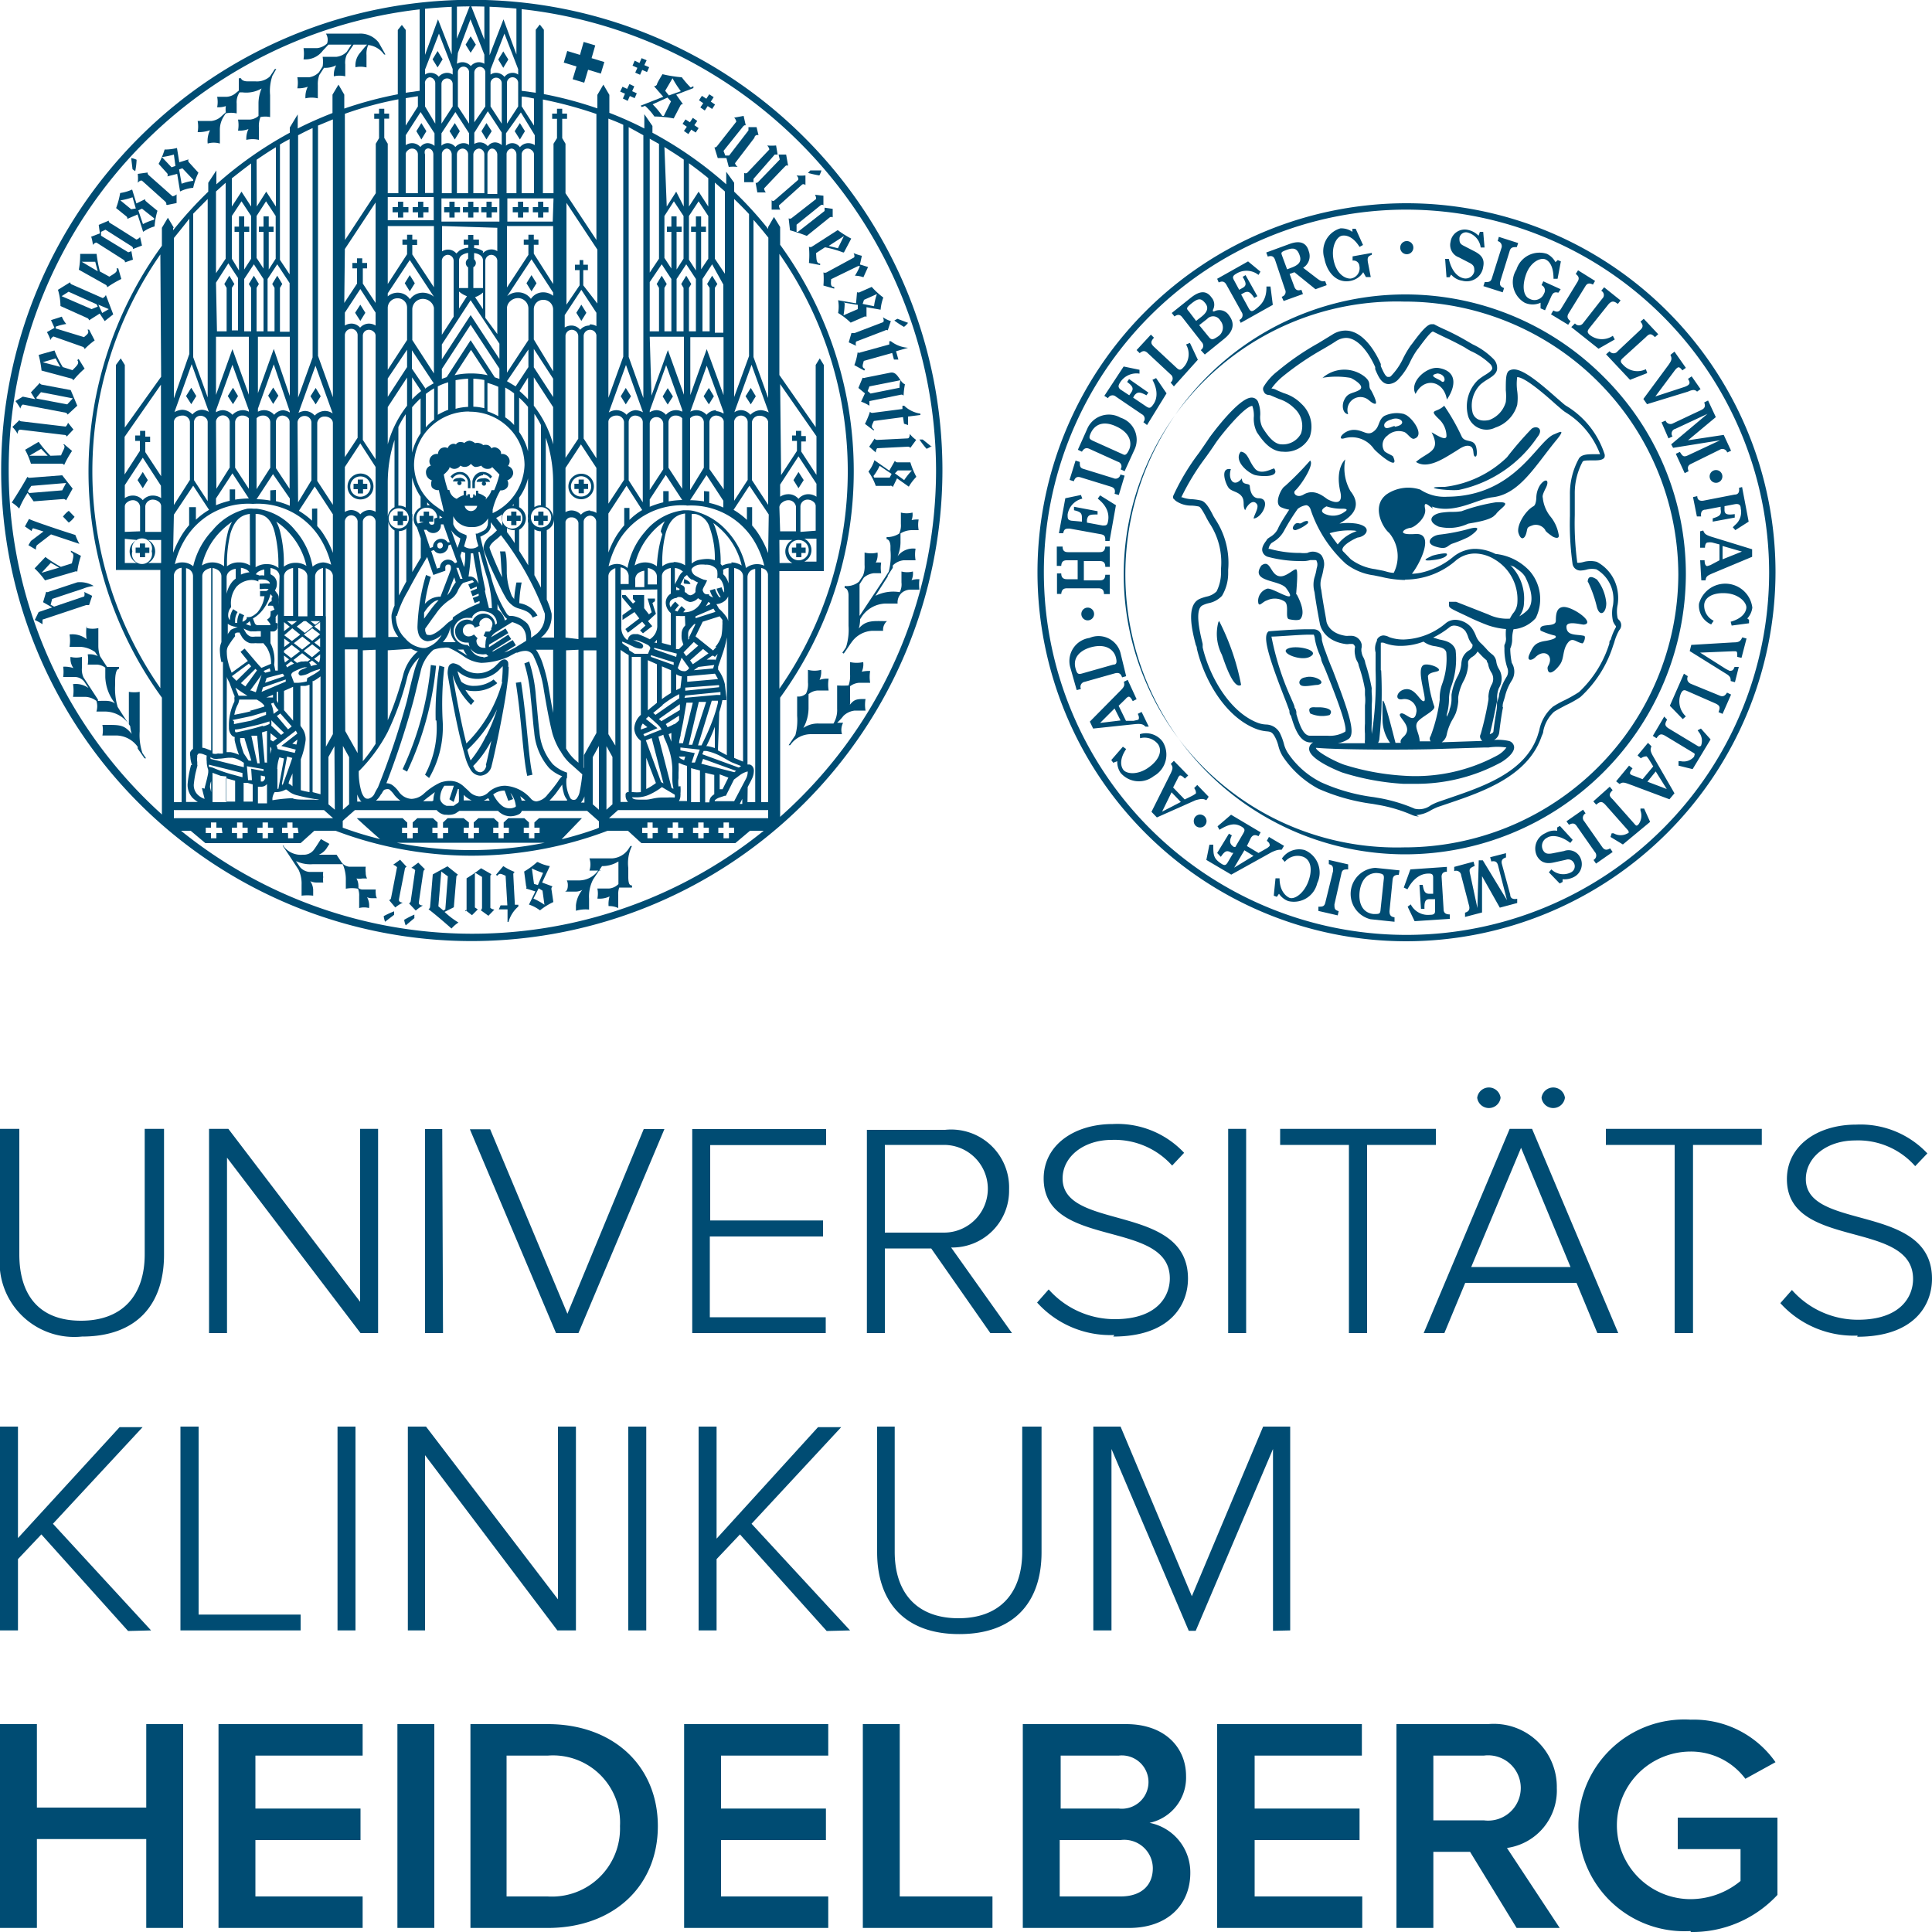 <svg id="Layer_1" data-name="Layer 1" xmlns="http://www.w3.org/2000/svg" viewBox="0 0 100 100"><defs><style>.cls-1{fill:#004c73}</style></defs><path class="cls-1" d="M9.48 99.79V89.24H7.57v4.32H1.91v-4.32H0v10.55h1.91v-4.6h5.66v4.6zm9.29 0v-1.63h-5.55v-2.92h5.44v-1.63h-5.44v-2.74h5.55v-1.63h-7.46v10.55zm3.71-10.55h-1.91v10.55h1.91zm5.87 10.55c3.4 0 5.7-2.16 5.7-5.27s-2.3-5.28-5.7-5.28h-4v10.55zm0-1.63h-2.13v-7.29h2.13a3.47 3.47 0 013.74 3.65 3.52 3.52 0 01-3.74 3.64m14.52 1.63v-1.63h-5.55v-2.92h5.43v-1.63h-5.43v-2.74h5.55v-1.63h-7.46v10.55zm8.5 0v-1.63h-4.8v-8.92h-1.91v10.55zm7.07 0c2 0 3.17-1.21 3.17-2.85a2.61 2.61 0 00-2.11-2.59 2.39 2.39 0 001.89-2.42c0-1.49-1.11-2.69-3.1-2.69h-5.35v10.55zm-.54-6.18h-3v-2.74h3a1.38 1.38 0 110 2.74m.1 4.55h-3.15v-2.92H58a1.48 1.48 0 011.67 1.45c0 .92-.62 1.47-1.67 1.47m12.51 1.63v-1.63h-5.57v-2.92h5.43v-1.63h-5.43v-2.74h5.55v-1.63H63v10.55zm10.22 0L78 95.65a3 3 0 002.58-3.1 3.26 3.26 0 00-3.56-3.31h-4.74v10.55h1.91v-3.94h1.9l2.41 3.94zm-3.93-5.57h-2.61v-3.35h2.61a1.69 1.69 0 110 3.35M87.51 100A6 6 0 0092 98.08v-4h-5.16v1.63h3.25v1.65a4.08 4.08 0 01-2.58.94 3.82 3.82 0 010-7.64 3.52 3.52 0 012.83 1.41l1.56-.86a5.16 5.16 0 00-4.39-2.2 5.48 5.48 0 100 10.94M7.82 84.39l-5.08-5.52 4.64-5H6.19L.93 79.61v-5.77H0v10.55h.93V80.7l1.21-1.28 4.49 5zm7.74 0v-.82h-5.28v-9.73h-.94v10.55zm2.84-10.55h-.93v10.55h.93zm11.41 10.55V73.84h-.93v8.94l-6.83-8.94h-.94v10.55H22v-9.07l6.85 9.07zm3.64-10.55h-.93v10.55h.93zM44 84.39l-5.1-5.52 4.64-5h-1.2l-5.25 5.77v-5.8h-.93v10.55h.93V80.7l1.21-1.28 4.49 5zm5.66.19c2.81 0 4.25-1.63 4.25-4.24v-6.5h-1v6.48c0 2.14-1.16 3.44-3.3 3.44s-3.3-1.3-3.3-3.44v-6.48h-.91v6.5c0 2.6 1.45 4.24 4.24 4.24m17.14-.19V73.84h-1.4l-3.69 8.78L58 73.84h-1.41v10.55h.94V75l4 9.41h.36l4-9.41v9.41zM4.24 69.18c2.81 0 4.25-1.63 4.25-4.24v-6.51h-1v6.49c0 2.14-1.16 3.44-3.3 3.44S1 67.06 1 64.92v-6.49H0v6.51a3.86 3.86 0 004.24 4.24M19.57 69V58.43h-.93v8.95l-6.82-8.95h-1V69h.93v-9.08L18.66 69zm3.32-10.56H22V69h.93zM29.94 69l4.45-10.56h-1.07L29.37 68l-4-9.55h-1.05L28.78 69zm12.8 0v-.82h-6V64h5.86v-.83h-5.84v-3.9h6v-.83h-6.93V69zm9.64 0l-3.15-4.43a2.94 2.94 0 003-3 3 3 0 00-3.31-3.09h-4.05V69h.93v-4.38h2.4L51.26 69zm-3.52-5.2H45.8v-4.54h3.06a2.27 2.27 0 110 4.54m8.76 5.38c2.94 0 3.87-1.63 3.87-3 0-3.93-6.49-2.45-6.49-5.18 0-1.14 1.1-2 2.55-2a4 4 0 013.12 1.33l.62-.66a4.73 4.73 0 00-3.69-1.49c-2 0-3.58 1.09-3.58 2.82 0 3.68 6.53 2.07 6.53 5.17 0 .9-.63 2.11-2.85 2.11a4.57 4.57 0 01-3.42-1.54l-.6.68a5.11 5.11 0 004 1.68m6.82-10.67h-.93V69h.93zM70.76 69v-9.74h3.56v-.83h-8.06v.83h3.56V69zM81 56.82a.61.61 0 00-1.21 0 .61.61 0 001.21 0m-3.33 0a.61.61 0 00-1.21 0 .61.61 0 001.21 0M83.76 69L79.3 58.43h-1.16L73.69 69h1.07l1.08-2.6h5.76l1.08 2.6zm-2.47-3.42h-5.14l2.58-6.17zM87.63 69v-9.74h3.56v-.83h-8.07v.83h3.56V69zm8.5.19c2.94 0 3.87-1.63 3.87-3 0-3.94-6.53-2.46-6.53-5.16 0-1.14 1.1-2 2.55-2a3.93 3.93 0 013.11 1.33l.63-.66a4.75 4.75 0 00-3.69-1.49c-2 0-3.58 1.09-3.58 2.82 0 3.68 6.53 2.07 6.53 5.17 0 .9-.63 2.11-2.86 2.11a4.55 4.55 0 01-3.41-1.54l-.6.68a5.11 5.11 0 004 1.68M72.77 48.72a19.1 19.1 0 1119.13-19.1 19.14 19.14 0 01-19.13 19.1m0-37.87a18.77 18.77 0 1018.8 18.77 18.81 18.81 0 00-18.8-18.77"/><path class="cls-1" d="M73.44 42.26a.94.94 0 01-.36-.08 7.64 7.64 0 00-1.69-.51l-.34-.06a10.16 10.16 0 01-2.82-.79 5.13 5.13 0 01-1.8-1.62 1.85 1.85 0 01-.27-.63 2.19 2.19 0 00-.16-.41c-.15-.28-.24-.29-.47-.31a2 2 0 01-.48-.11c-1.61-.6-2.71-2.52-3.1-4.16 0 0 0-.11-.05-.18-.19-.72-.53-2.07.19-2.4a2.53 2.53 0 01.36-.12 1 1 0 00.52-.27 2.17 2.17 0 00.23-1v-.19a3.67 3.67 0 00-.61-2.36l-.12-.21c-.08-.16-.3-.59-.41-.63a2.18 2.18 0 00-.39-.05 1.4 1.4 0 01-.82-.25l-.13-.13v-.11a11.65 11.65 0 011.34-2.24c.18-.26.37-.53.54-.79 0 0 1.49-2.07 2.18-2.07a.36.36 0 01.33.2 1.72 1.72 0 01.12.7 1.21 1.21 0 00.11.64c.27.43.6.88 1 .88a1.06 1.06 0 001-.56 1.23 1.23 0 00-.36-1.32 1.94 1.94 0 00-.78-.47l-.47-.2h.07c-.14 0-.32 0-.39-.19a.24.24 0 010-.25 2.93 2.93 0 01.72-.8 13.63 13.63 0 012.11-1.45l.72-.44a1.26 1.26 0 01.68-.21c1 0 1.66 1.33 1.83 1.73v.11c.11.25.24.56.37.56s.12 0 .27-.17a3.25 3.25 0 00.52-.8 5.22 5.22 0 01.39-.66l.08-.1c.54-.74.81-1 1-1h.12c.18.1.37.19.55.27a12.29 12.29 0 011.14.59l.31.18a3.76 3.76 0 011.07.75.65.65 0 01.2.5c0 .28-.3.45-.56.61a2.77 2.77 0 00-.29.21 1.54 1.54 0 00-.41 1.5c.12.32.42.44.85.35a1.39 1.39 0 00.86-.93 2.86 2.86 0 000-.61c0-.53 0-.86.15-1a.48.48 0 01.27-.08c.5 0 1.35.71 2.24 1.5.19.16.35.31.44.37a4.56 4.56 0 012 2.48.28.28 0 010 .22c-.11.14-.34.14-.62.14s-.45 0-.5.06a3.44 3.44 0 00-.41 1.67v1.1a15.3 15.3 0 00.12 2.39c0 .08 0 .08.09.08a1.12 1.12 0 00.27-.05 1.34 1.34 0 01.66 0 2.07 2.07 0 011.08 1.53 2.25 2.25 0 010 .69 1.64 1.64 0 000 .7.35.35 0 00.08.1.38.38 0 010 .52 2.64 2.64 0 00-.24.57 1.72 1.72 0 01-.07.21 6.09 6.09 0 01-1.7 2.68 5.35 5.35 0 01-.77.43c-.2.11-.4.21-.59.33a1.84 1.84 0 00-.56 1c0 .11-.07.21-.1.31-.71 2-2.94 2.8-4.74 3.41l-.62.21a3.4 3.4 0 00-.34.16 1.72 1.72 0 01-.78.26M61.16 25.73a1.63 1.63 0 00.56.11 3.17 3.17 0 01.46.07c.23.07.42.39.63.81l.11.18a4.09 4.09 0 01.65 2.59v.18a2.28 2.28 0 01-.32 1.17 1.29 1.29 0 01-.69.38 1.42 1.42 0 00-.31.11c-.45.2-.12 1.5 0 2v.18c.35 1.5 1.4 3.36 2.87 3.91a1.4 1.4 0 00.41.08.83.83 0 01.74.49 3.23 3.23 0 01.18.49 1.58 1.58 0 00.22.51 4.48 4.48 0 001.73 1.51 9.53 9.53 0 002.71.76l.35.06a8.37 8.37 0 011.77.54 1 1 0 00.83-.18 3 3 0 01.37-.17l.64-.22c1.72-.59 3.86-1.32 4.51-3.19l.09-.29a2.14 2.14 0 01.72-1.24 5.36 5.36 0 01.62-.34 7.38 7.38 0 00.72-.41 5.82 5.82 0 001.57-2.51c0-.07 0-.14.07-.2a3 3 0 01.27-.65v-.05a.91.91 0 01-.15-.25 1.84 1.84 0 010-.84 2 2 0 000-.59 1.77 1.77 0 00-.86-1.26 1.09 1.09 0 00-.46 0 1.43 1.43 0 01-.34.06.41.41 0 01-.44-.38 14.92 14.92 0 01-.13-2.45v-1.09a3.75 3.75 0 01.44-1.83c.12-.27.48-.27.83-.27h.29A4.33 4.33 0 0081 21.32c-.1-.07-.26-.21-.47-.39-.51-.46-1.59-1.41-2-1.41a2.61 2.61 0 000 .71 2.64 2.64 0 010 .73 1.74 1.74 0 01-1.13 1.17 1 1 0 01-1.4-.56 1.9 1.9 0 01.5-1.9 3.12 3.12 0 01.35-.25c.18-.11.38-.24.39-.35a.35.35 0 00-.11-.23 3.56 3.56 0 00-1-.67 3.37 3.37 0 01-.32-.19c-.36-.2-.74-.39-1.11-.56l-.53-.26c-.07 0-.26.19-.74.85l-.08.1a4.42 4.42 0 00-.36.62 3.47 3.47 0 01-.59.88.74.74 0 01-.52.27c-.37 0-.54-.39-.7-.77V19c-.32-.73-.89-1.51-1.51-1.51a1 1 0 00-.49.15c-.24.16-.48.3-.72.44a14.8 14.8 0 00-2.07 1.41 3.39 3.39 0 00-.58.62.65.65 0 01.21.05c.15.08.29.13.43.19a2.12 2.12 0 01.91.55 1.61 1.61 0 01.43 1.72 1.4 1.4 0 01-1.38.76c-.7 0-1.14-.7-1.35-1a1.54 1.54 0 01-.16-.83 1.5 1.5 0 00-.08-.54c-.38 0-1.58 1.45-1.89 1.91-.18.27-.36.53-.55.79a12.29 12.29 0 00-1.25 2.06m28.02-1.1a.33.33 0 11-.33-.34.33.33 0 01.33.34"/><path class="cls-1" d="M67.79 34c-.48.24-1.6-.22-1.13-.43s1.76.11 1.13.43m-.23 1.06c.49-.15 1.18.28.64.39-.22 0-.75.14-.89 0s0-.36.25-.39m.73 1.55c.24 0 .8.08.53.4a1.51 1.51 0 01-1-.08c-.09-.18-.1-.35.26-.32zm-1.2-5.85c0-.13.12-1.26 0-1.29s-.48.36-.8.36c-.55 0-.5-.93-1-.56-.62.89 1 .72 1.3 1.2.68.93-.7-.07-1 0a.67.67 0 00-.47.61c0 .44.22.06.45 0a.93.93 0 01.93.06c.24.18 0 .86.22.91s.49.07.58 0c.28-.32 0-.94-.18-1.28m-2.91-7.38c-.33.44.28 1 .67 1.17.19.1 1.4.2 1.08-.3 0-.09-.67.39-1 0s-.35-.82-.72-.88zm-.5.89c-.17.51.15 1 .57.48 0 .4.4.21.41.4s.09.63.46.63c.66 0 .2 1-.26 1.05 0-.15.29-.57.17-.74-.22-.32-.54.11-.61.31-.15-.22 0-.48-.18-.72s-.48-.24-.65-.41-.5-1.08.06-1zm9-2.84a1.49 1.49 0 00-1.06.09c-.29.19-.25.51-.46.72-.39.4-.58 0-1.11 0s-.92.55-.51.44a1.39 1.39 0 011.54.54c.17.21 1.36 1.22 1 .41 0-.06-.38-.19-.46-.3a.59.59 0 01.16-.79.85.85 0 01.87-.19c.16.05.35.39.51.35.62-.17-.16-1.19-.51-1.27m-.49.61c-.11 0-.49.24-.54 0s.37-.34.37-.34c.45-.19.9.26.17.38m-3.76-2.53a4.26 4.26 0 011.48 0c.15.07.79.43.44.63s-.6.11-.79.55c-.11.25-.07.66.22.7a.67.67 0 01.93-.82c.14.06.31.28.47.28s-.18-.65-.22-.71c-.19-.22.1-.41-.43-.77a1.71 1.71 0 00-2.1.16M74.75 21c-.41.4-.85.14-.23.73a1.23 1.23 0 01.35.83c0 .34-.68-.16-.77-.18.52 1-.21 1-.81 1.53.61.4 1.47-.2 2-.52.21-.12.52-.39.79-.3s.12.49.27.54.09-.52 0-.62c-.15-.27-.54-.11-.69-.41a11 11 0 00-.91-1.6zm-.27-1.95c-.62-.11-1.56.72-1.21 1.34.43-.89 1.46-.7 1.62.29.45-.65.57-1.46-.41-1.63m.11.67c-.15-.12-.73-.28-.18-.39.5.06.4.59.18.39M63.06 32.21a2.36 2.36 0 00.18 1.67c.09.22.58 1.85 1 1.57a12.31 12.31 0 00-1.14-3.31zm19.13-2.1a6.22 6.22 0 01.45 1.25c.14.63.51.38.5-.15a2.27 2.27 0 00-.48-1.21c-.23-.16-.48-.23-.48.13zm-2.07 4.38c.34-.55-.18-.94-.65-.47-.18.18-.48.22-.3-.17s.27-.6.85-.68c0 0 .68-.11.47-.27a3.9 3.9 0 01-.75-.26c-.14-.45.79-.12.79-.51s.06-.67.36-.71c.46-.07 1.73.83 1.09.91-.16 0-.9-.22-.9.11 0 .49.54.38.9.47.13 0 0 .41-.09.39-.36-.08-.51-.35-.76 0s-.17.77-.37 1.07-.64.71-.66.19zM80 25.28c.23-.44 0-.56-.28-.18a1.26 1.26 0 00-.2.64s0 .37-.14.46c-.41.21-.91 1-.78 1.4s.32.29.4 0 0-.3.36-.42a.58.58 0 01.62.25c0 .09.4.35.4.35s.38.2.29-.14a2 2 0 00-.44-.93 1.84 1.84 0 01-.37-.9c0-.09-.08-.1.14-.53m-12.3 1.8a1.77 1.77 0 01-.64.36c-.19 0-.17-.16-.06-.28a.21.21 0 01.22-.08c.13.05.18-.06.33-.1s.17 0 .15.1M74.1 29c-.68.06-.06-.18 0-.22s.75-.2.79-.11-.14.27-.82.33M76 27.8a7 7 0 01-.86.35c-.26.12-.26.32-.84.14s-.21-.58.23-.62a9.81 9.81 0 001.56-.31c.72-.18.23.25-.09.44m1.39-1.16c-.21.32-1.35.44-1.41.47a2.29 2.29 0 01-1.51.15c-.66-.29-.37-.66.18-.73s.53 0 1-.07a9.27 9.27 0 011.77-.46c1-.06.19.31 0 .63m-2.63-1.43A5.59 5.59 0 0078 23.67a17.37 17.37 0 011.28-1.48c.25-.19.65 0 .29.44a6.53 6.53 0 01-4.07 2.73c-.62.06-2.08-.16-.72-.16"/><path class="cls-1" d="M74.11 26.22c1.17.41 2.34-.39 3.13-.48 1.42-.15 2.23-1.65 3.35-3 .46-.57.12-.37-.15-.26-.89.35-2 3.2-5.52 3.23a2.28 2.28 0 01-1.41-.37 2 2 0 00-1.73.24c-.82.6-.22 1.73.12 2a1.89 1.89 0 01.24 2.07c-.2 0-.38-.07-.55-.11l-.41-.08a2.69 2.69 0 01-1.26-.51l-.38-.39a.14.14 0 01-.05-.16c.08-.25.65-.53.79-.58.12 0 .45-.13.46-.36s-.36-.33-.55-.36a3.09 3.09 0 00-.86 0c.29-.18 1.34-.71.57-1.68a2.37 2.37 0 01-.27-1.64s-.53.44-.26 1.65c.2.85-.5.49-.64.42s-.66-.61-1.26-.25c-.34.2-.58-.07-.43-.21.34-.32 1-1.37.77-1.55a16 16 0 01-1.31 1.33c-.18.09-.59.92-.18 1.09a1.69 1.69 0 00.41.12c-.19.29-.49.75-.59 1a1 1 0 01-.41.42l-.14.1c0 .06-.32.35-.25.63a.41.41 0 00.28.29 6.46 6.46 0 001.71.22 1.44 1.44 0 00.49-.05h.19c.1 0 .13 0 .14.05s.08.13 0 .38a2.81 2.81 0 01-.11.46 1.41 1.41 0 000 .77c.09.69.27 1.6.27 1.6s.1.89 1.3 1.08a.65.65 0 00.24 0h.1c.07 0 .13 0 .19.15a1 1 0 000 .43.91.91 0 00.12.34.64.64 0 01.07.21 7.89 7.89 0 01.32 1.22v.29a2.16 2.16 0 010 .54v.95a3 3 0 000 .51v.32a.54.54 0 000 .18h-1.41a1.49 1.49 0 00.56-.22c.4-.28 0-1.42-.82-3.57-.12-.28-.21-.51-.25-.62l-.12-.33a3.57 3.57 0 01-.19-.61c0-.29-.1-.55-.45-.55h-.31c-.66 0-2 .1-2 .11-.3.23-.09 1.11.89 3.6l.19.51c0 .08 0 .17.08.26.16.54.41 1.36 1 1.38h.15a.37.37 0 00-.21.33c0 .58 1.68 1.21 1.7 1.22a13 13 0 003.17.59h.6a9.16 9.16 0 004.48-1.12s.7-.41.66-.8a.36.36 0 00-.28-.3 2.63 2.63 0 00-.76-.05.51.51 0 00.27-.38c.08-.69.15-1.09.18-1.23s0-.07 0-.09a.29.29 0 010-.09c0-.12.08-.3.12-.47a2.7 2.7 0 01.35-.82.86.86 0 000-.91 3.9 3.9 0 01-.08-.74 1.19 1.19 0 00.1-.48 1.81 1.81 0 01.07-.52 1.71 1.71 0 001.15-.58 2.21 2.21 0 00-.32-2.44 2.81 2.81 0 00-1.77-.88 2.39 2.39 0 00-1-.26h-.11a1.82 1.82 0 00-1.08.42 4 4 0 01-1.69.82 3.29 3.29 0 01-.44.05c.45-.57 1.19-2.13.18-2.06s-.61-.27-.26-.32c.18 0 .86-.51.76-1s.27-.06.41 0m-4 1.17h.07a2 2 0 00-1 .69c-.15-.19-.29-.39-.42-.58a3.52 3.52 0 011.35-.13m-1.51-1.26a2.39 2.39 0 00.83.12c.4 0 .11.16.11.16a1 1 0 01-1 .12c-.42-.18.06-.4.06-.4M67.1 36.9q0-.15-.09-.27c0-.1-.1-.29-.2-.53a14.37 14.37 0 01-1-3.15c.32 0 1.34-.09 1.88-.1H68a.69.69 0 01.06.24 3.69 3.69 0 00.2.69 2.85 2.85 0 01.12.31c0 .12.13.35.25.65.28.7 1.15 2.85 1 3.13a1.55 1.55 0 01-.92.21h-.91c-.37 0-.57-.68-.7-1.12M78 38.65a1.4 1.4 0 01-.48.44 8.9 8.9 0 01-4.88 1.06 12.76 12.76 0 01-3.07-.57c-.54-.19-1.44-.69-1.46-.87h.07c1 .09 4 .11 5.83.07l2.83-.09h.21a3.1 3.1 0 01.92 0m-6.5-4v-1.33a.41.41 0 000-.09.34.34 0 01.15 0 2.33 2.33 0 00.91.16 3.28 3.28 0 001.15-.22 1.28 1.28 0 00.62.24c.31.06.5.11.56.31a3.8 3.8 0 01-.21 1.63 2.16 2.16 0 00-.13.83 8.35 8.35 0 01-.47 1.88.22.22 0 000 .27h-.57c0-.41-.3-.73-.11-1s.93-.58.87-.8a6.52 6.52 0 01-.33-1.57c.06-.26.61-.19.57-.34s-.55-.32-.77-.25c-.47.16.19 1.82 0 1.88s-.42-.64-.91-.62-.67.61-.2.52a.62.62 0 01.72.61c-.09.81-.6 0-.83.14s.74.67.15 1.2c-.14.13-.17.23-.13.31h-.28c-.23-.89-.66-2.61-.67-2.09s0 .67 0 .91a2.08 2.08 0 00.39 1.18h-.62a1.16 1.16 0 00.06-.15 23.66 23.66 0 00.1-3.6m5.18 3.59l.05.06-2.1.07a.61.61 0 00.26-.39 2.64 2.64 0 01.32-.82 2.39 2.39 0 00.16-.32 2.68 2.68 0 00.12-.59 1.81 1.81 0 010-.23 2.56 2.56 0 01.3-.87 2.06 2.06 0 00.21-.76 1.58 1.58 0 010-.21.59.59 0 01.23-.24.75.75 0 00.26-.27l.18.19a2.73 2.73 0 00.29.27s0 .06.07.17a1.22 1.22 0 00.18.47.61.61 0 010 .63 1.49 1.49 0 00-.16.62.7.7 0 010 .16 16.69 16.69 0 01-.4 1.77.23.23 0 000 .24m-.58-4.59a.82.82 0 00-.35.38 1 1 0 00-.07.31 1.72 1.72 0 01-.17.62 2.92 2.92 0 00-.34 1v.27a1.58 1.58 0 01-.1.49c0 .1-.1.29-.15.38V37a3 3 0 00.12-.84 2.09 2.09 0 01.12-.64 4.12 4.12 0 00.22-1.88c-.14-.4-.53-.48-.84-.54l-.32-.1a4.45 4.45 0 00.84-.53.39.39 0 01.26-.09.82.82 0 01.56.27A1.32 1.32 0 0176 33a1.15 1.15 0 00.22.37c0 .16-.06.2-.17.29m2.17-4.38l.14.05.3.22a1.17 1.17 0 01.28.3c.25.49.57 1.36.05 1.8a2.11 2.11 0 01-.35.25 1.17 1.17 0 00.24-.7 2.44 2.44 0 00-.71-1.95m-5.44.75a4 4 0 002.64-1 1.54 1.54 0 011-.35 2 2 0 011 .31 2.4 2.4 0 011.17 2.22.91.91 0 01-.22.56 1.63 1.63 0 00-.11.17l-.06.11a2.22 2.22 0 01-1.08-.2l-.07-.03-1.63-.64H75v.15c0 .16 0 .16.92.59a12 12 0 001.11.48 3.89 3.89 0 00.92.19 2.52 2.52 0 000 .48.66.66 0 01-.08.34.62.62 0 000 .16 3 3 0 00.14 1A.55.55 0 0178 35a3.22 3.22 0 00-.41.95c0 .15-.08.31-.11.43a.63.63 0 010 .15.18.18 0 010 .06c0 .15-.1.55-.18 1.26 0 .07-.09.12-.19.15.14-.51.34-1.56.38-1.71a1.19 1.19 0 000-.22 1.38 1.38 0 01.09-.45.94.94 0 000-1 1 1 0 01-.13-.36.58.58 0 00-.19-.37 2.28 2.28 0 01-.26-.23 5.93 5.93 0 00-.32-.34 1 1 0 01-.29-.42 2 2 0 00-.2-.38 1.14 1.14 0 00-.86-.44.79.79 0 00-.49.17 3.52 3.52 0 01-2.17.85 2.16 2.16 0 01-.76-.12.71.71 0 00-.3-.09.39.39 0 00-.34.22v.06a.83.83 0 00-.07.6v.93A17.24 17.24 0 0171 38v-.07a3.61 3.61 0 010-.46 4.12 4.12 0 000-.55v-.43a3.37 3.37 0 000-.61 2 2 0 010-.26 9.61 9.61 0 00-.33-1.29.94.94 0 00-.1-.3.78.78 0 01-.09-.25.59.59 0 010-.28v-.14a.55.55 0 00-.55-.45h-.13a.75.75 0 01-.15 0c-.92-.14-1-.75-1-.79s-.17-.9-.26-1.58a1.13 1.13 0 010-.61 3.45 3.45 0 00.12-.52.81.81 0 00-.12-.68.63.63 0 00-.72-.11 1.7 1.7 0 01-.37 0 5.8 5.8 0 01-1.58-.21h-.06a.56.56 0 01.15-.3l.11-.07a1.47 1.47 0 00.55-.58 11.19 11.19 0 01.7-1.12.89.89 0 01.44-.19s.17 0 .24.26a6.64 6.64 0 001.81 2.77 3 3 0 001.45.6l.39.08a5.4 5.4 0 001.22.16m-16.09 1.76a.33.33 0 01-.33.33.33.33 0 01-.33-.33.33.33 0 11.66 0m5.82 10.72a.33.33 0 01-.33.33.32.32 0 01-.33-.33.33.33 0 01.33-.34.34.34 0 01.33.34m10.7-29.74a.34.34 0 11-.67 0 .34.34 0 01.67 0m-13.97 9.09a.26.26 0 00-.08-.41l-1.34-.91a.26.26 0 00-.41.08l-.19-.12 1-1.52.82.17v.2a1 1 0 00-1 .45c-.11.17-.11.25 0 .36l.47.31.11-.16c.13-.2.06-.32-.22-.53l.1-.15 1 .7-.1.14c-.34-.18-.46-.19-.62 0l-.07.12.68.46c.17.11.23.09.38-.13s.27-.64-.06-1.25l.19-.09.54.79L59.37 22zm1.41-2.05a.26.26 0 000-.42l-1.18-1.1c-.15-.15-.27-.13-.42 0l-.16-.16.74-.8.16.16c-.18.2-.18.3 0 .47l1.17 1.09c.12.11.2.14.33 0a1 1 0 00.16-1.21l.2-.08.41.87L60.76 20zm1.56-1.68a.26.26 0 00.05-.41l-1-1.28c-.12-.16-.24-.17-.41-.05l-.14-.18 1-.8c.36-.28.75-.44 1.06 0a.56.56 0 01.07.64v.08h.06a.59.59 0 01.77.2c.4.52.1.94-.25 1.22l-1 .81zm-.24-1.51l.27-.21c.23-.18.43-.42.21-.7s-.37-.27-.71 0-.25.28-.12.45zm.65.82c.14.18.22.16.46 0a.55.55 0 00.14-.84.42.42 0 00-.68-.08l-.41.32zm1.59-.87a.27.27 0 00.12-.4l-.79-1.42c-.1-.18-.22-.2-.4-.12l-.08-.19 1.6-.9.64.53-.1.17a1 1 0 00-1.14-.07c-.19.11-.22.18-.13.34l.27.5.18-.1c.21-.12.19-.25 0-.57l.15-.09.61 1.09-.16.09c-.21-.32-.32-.38-.56-.25l-.12.07.4.73c.1.17.17.18.39 0s.54-.45.52-1.14h.21l.12.95-1.66.93zm2.19-1.2a.26.26 0 00.17-.38L66 13.46c-.07-.2-.18-.24-.38-.18l-.08-.21 1.2-.44c.62-.23.9 0 1 .37a.71.71 0 01-.29.86l.73.56c.17.12.23.16.41.13l.08.21-.58.21-1.09-.88-.25.09.24.65c.07.19.18.23.37.17l.08.22-1 .36zm.28-1.42l.21-.08c.44-.16.55-.35.43-.67s-.29-.39-.65-.26-.3.15-.23.36zm4.38-.75c-.2.07-.23.15-.2.37l.15.78h-.25l-.14-.25a1 1 0 01-.67.45c-.69.13-1.2-.42-1.34-1.16a1.23 1.23 0 01.83-1.56A1 1 0 0170 12v-.16h.17l.38.84-.18.1c-.3-.48-.64-.63-.91-.58s-.56.54-.44 1.22.53 1 .88 1a.54.54 0 00.46-.66.3.3 0 00-.35-.27v-.22l1-.18zm3.8.21h.19c.15.66.47.93.75 1a.46.46 0 00.57-.36c0-.21 0-.32-.3-.46l-.5-.26a.68.68 0 01-.43-.8.74.74 0 01.9-.62 1.07 1.07 0 01.55.3l.07-.2h.17l.07.81h-.2a.92.92 0 00-.66-.77.34.34 0 00-.44.29c0 .16 0 .28.2.38l.58.3c.37.19.53.41.45.8a.86.86 0 01-1.08.72.93.93 0 01-.58-.32l-.08.14h-.16zm2.05 1.2c.2 0 .31 0 .37-.2l.49-1.55a.27.27 0 00-.19-.37l.06-.22 1 .32-.07.21c-.19 0-.31 0-.37.2l-.48 1.55c-.06.2 0 .3.19.37l-.07.22-1-.32zm3.81.55c-.2-.05-.28 0-.37.2l-.32.71-.23-.1v-.29a1 1 0 01-.82 0 1.23 1.23 0 01-.43-1.72 1.25 1.25 0 011.58-.81 1 1 0 01.44.43l.12-.11.16.07-.17.9h-.21c0-.56-.16-.88-.41-1s-.77.12-1 .74-.16 1.15.16 1.29a.53.53 0 00.76-.27.3.3 0 00-.13-.43l.09-.2.9.41zm-.26.92c.18.1.3.08.4-.09l.85-1.39c.11-.18.07-.29-.09-.41l.12-.19.88.55-.11.19c-.18-.09-.3-.08-.4.1l-.86 1.39c-.1.17-.06.28.1.4l-.12.19-.89-.54zm1.12.67a.26.26 0 00.41 0l1-1.28a.25.25 0 00-.05-.41l.15-.18.85.68-.14.18c-.21-.16-.31-.16-.47 0l-1 1.25c-.11.14-.13.22 0 .34a1 1 0 001.21.06l.1.19-.84.48-1.41-1.12zm1.79 1.44a.26.26 0 00.42 0l1.18-1.11c.15-.14.14-.26 0-.42l.17-.15.75.8-.17.15c-.19-.19-.28-.2-.47 0L84 18.53c-.12.11-.16.19 0 .34a1 1 0 001.19.24l.07.2-.89.35-1.24-1.32zm3.36.02l.59.84-.18.13c-.15-.19-.2-.18-.28-.12a.77.77 0 00-.12.13l-1 1.34 1.5-.49a.85.85 0 00.19-.09c.09-.07.12-.14 0-.33l.19-.13.46.66-.18.13c-.1-.1-.21-.12-.47 0l-2.12.65-.19-.27 1.3-1.76c.17-.24.19-.33.1-.52zm1.39 3.02c.19-.09.22-.2.15-.39l.2-.1.4.86-1.44 1.2 1.85-.28.38.82-.2.09a.26.26 0 00-.39-.14l-1.46.72c-.19.08-.22.2-.15.39l-.2.1-.46-1 .21-.1c.16.26.21.28.48.15l1.6-.75-2.43.39-.1-.18 1.88-1.58-1.67.78a.25.25 0 00-.14.39l-.21.1-.36-.83.21-.09a.27.27 0 00.39.14zm2.11 3.99l.34 1.79-.69.44-.13-.15.12-.12a.86.86 0 00.29-.85c0-.2-.11-.26-.32-.22l-.52.1v.2c0 .24.18.26.53.21v.18l-1.14.21v-.17c.37-.11.46-.19.41-.47v-.13l-.78.15c-.2 0-.26.15-.23.35h-.22l-.2-1 .22-.05c0 .2.14.27.34.23l1.59-.31c.21 0 .26-.15.23-.35zm-2.01 2.25c.06.16.12.23.45.33l2.08.64v.39l-2.08.87c-.25.11-.31.16-.33.35h-.22L88 29h.23c0 .23.07.3.14.3l.16-.05L89 29v-.82l-.38-.1a.69.69 0 00-.23 0c-.07 0-.14.08-.14.27H88v-.85zm1 .8v.69l1-.4zm1.37 3.82v.18l-.9.12-.05-.2c.54-.15.78-.44.81-.71s-.36-.7-1-.76-1.14.16-1.18.58a.87.87 0 00.49.84l-.13.19a1.06 1.06 0 01-.63-1.07 1.41 1.41 0 012.76.2 1 1 0 01-.26.56zm-.13.97l-.26 1-.22-.05c0-.23 0-.27-.08-.29h-.18l-1.66.07 1.34.85.18.09c.12 0 .19 0 .26-.2H90l-.2.79-.22-.06c0-.14 0-.24-.26-.39l-1.86-1.16.08-.32 2.18-.13c.29 0 .37-.06.46-.26zM87.36 35c-.07.19 0 .31.15.39L89 36c.19.09.3 0 .39-.15l.21.1-.44 1-.21-.09c.1-.26.07-.34-.16-.45l-1.46-.64c-.15-.07-.23-.07-.32.11a1.06 1.06 0 00.25 1.2l-.16.14-.67-.69.73-1.66zm-1.07 2.25c-.14.23-.12.33.09.46l1.49.9c.1.06.13 0 .17 0a.72.72 0 00-.11-.72l-.06-.09.17-.09.5.56-.93 1.54-.73-.18v-.23H87a.71.71 0 00.69-.24c0-.07.06-.11 0-.17l-1.49-.9c-.22-.13-.31-.1-.46.12l-.19-.12.59-1zm-.81 1.38c-.07.15-.07.25.1.54l1.09 1.89-.26.31-2.11-.79c-.25-.09-.33-.1-.47 0l-.18-.14.67-.81.18.14c-.14.18-.16.26-.1.31a.42.42 0 00.15.07l.47.18.55-.66-.2-.33a1.27 1.27 0 00-.14-.19c-.06 0-.16 0-.3.1l-.17-.15.54-.65zm.22 1.3l-.43.53 1 .38zm-23.26 1.49c-.15-.08-.25-.09-.56 0l-2 .89-.28-.29 1-2c.11-.24.12-.32 0-.48l.16-.16.74.76-.17.16c-.16-.16-.24-.19-.29-.14a.49.49 0 00-.09.15l-.23.45.6.62.35-.17a1.36 1.36 0 00.2-.12c.05 0 .05-.15-.06-.3l.16-.16.59.61zm-1.32.09l-.48-.5-.49 1zm-3.5-2.03l-.1-.14.6-.69.17.12c-.32.47-.31.85-.15 1.07s.73.29 1.29-.1.75-.87.51-1.22a.89.89 0 00-.93-.31L59 38a1.07 1.07 0 011.18.39 1.27 1.27 0 01-.46 1.78A1.24 1.24 0 0158 40a1 1 0 01-.17-.6zm1.67-1.87c-.12-.12-.21-.16-.54-.13l-2.17.23-.17-.36L58 35.74c.19-.19.22-.27.17-.45l.2-.1.46 1-.2.1c-.11-.21-.18-.25-.24-.22a.37.37 0 00-.13.11l-.36.35.38.78h.39l.22-.05c.06 0 .1-.13 0-.31l.2-.1.37.76zM58 37.29l-.31-.62-.75.75zm-.86-6.54c0-.2-.08-.3-.29-.3h-1.62c-.2 0-.28.09-.3.29h-.22v-1.06h.22c0 .2.09.3.3.3h.55V29h-.56c-.2 0-.28.09-.29.29h-.23v-1h.3c0 .2.08.29.29.29h1.62c.21 0 .28-.09.3-.29h.23v1.05h-.23c0-.21-.09-.3-.29-.3h-.82v1h.82c.2 0 .28-.08.29-.29h.23v1zm.07-2.75c0-.2 0-.31-.24-.35l-1.6-.29c-.2 0-.29 0-.34.24h-.22l.33-1.81.81-.17.07.19a1 1 0 00-.76.82c0 .21 0 .28.19.32L56 27v-.2c0-.24-.07-.31-.41-.39v-.18l1.22.23v.17c-.38 0-.5 0-.55.28v.14l.81.15c.2 0 .25 0 .29-.27s0-.7-.54-1.12l.12-.17.82.51-.33 1.85zm.48-2.44c.05-.2 0-.31-.19-.37l-1.56-.48c-.19-.06-.29 0-.36.2l-.22-.07.31-1 .22.07c0 .19 0 .31.19.36l1.55.48a.25.25 0 00.36-.19l.22.06-.3 1zm.31-1.27a.25.25 0 00-.14-.39l-1.48-.67c-.18-.08-.29 0-.38.15l-.21-.1.51-1.14a1.22 1.22 0 011.7-.52 1.2 1.2 0 01.74 1.61l-.53 1.16zm.09-.79c.13.07.21.08.35-.22s.12-.86-.69-1.22c-.48-.22-1-.22-1.28.33-.13.28-.1.33.11.43zm25.38 17.4c-.19.19-.21.28 0 .47l1.16 1.31c.07.08.1.06.17 0a.76.76 0 00.11-.73v-.1h.19l.31.69L84 43.71l-.64-.39.06-.19h.1a.72.72 0 00.73 0c.06 0 .08-.08 0-.17l-1.16-1.31c-.17-.18-.26-.18-.47 0l-.15-.17.85-.76zm-1.4 1.2a.26.26 0 00-.07.41l.93 1.33c.11.16.23.18.41.07l.13.19-.86.6-.13-.19a.26.26 0 00.07-.41l-.93-1.33c-.11-.17-.23-.18-.41-.08l-.13-.18.86-.6zm-.67 1.37l-.12.16c-.53-.41-1-.41-1.2-.27a.47.47 0 00-.21.65c.1.18.24.21.53.15l.55-.11a.67.67 0 01.84.33.75.75 0 01-.3 1 1.07 1.07 0 01-.61.13v.14l-.15.08-.56-.58.13-.15a.88.88 0 001 .16.35.35 0 00.16-.5.33.33 0 00-.4-.16l-.63.14c-.41.09-.68 0-.87-.32a.87.87 0 01.44-1.2.9.9 0 01.6-.12v-.17l.14-.08zm-3.23 2.84c0 .2.16.25.36.21v.22l-.9.24-.92-1.63v1.88l-.88.23v-.22c.19-.06.26-.16.21-.36l-.41-1.57a.26.26 0 00-.36-.22v-.22l1-.27.06.22c-.28.12-.3.16-.23.45l.37 1.73.07-2.47h.21L78 46.59l-.46-1.79c-.05-.2-.16-.25-.35-.21l-.06-.22.82-.21v.22c-.19.06-.26.16-.21.35zm-3.28-1.19c-.2 0-.29.11-.27.31l.1 1.63c0 .2.12.27.32.27v.23l-1.82.12-.36-.75.16-.12a1 1 0 001 .54c.21 0 .27-.06.26-.25v-.56H74c-.24 0-.28.15-.27.5h-.18l-.08-1.24h.17c.06.37.13.48.41.46h.13v-.83c0-.19-.07-.23-.33-.21s-.67.18-1 .81l-.19-.09L73 45l1.89-.13zm-2.49.16c-.2 0-.3.06-.32.26l-.16 1.62c0 .2.06.29.26.32v.23l-1.24-.13a1.35 1.35 0 01.25-2.66l1.25.13zm-.77.17c0-.14 0-.23-.33-.26s-.84.16-.93 1c-.05.53.13 1.06.73 1.12.3 0 .34 0 .36-.25zM69.78 45c-.2 0-.31 0-.35.22l-.36 1.59c0 .2 0 .29.22.35l-.05.22-1-.23v-.22c.2 0 .31 0 .36-.22l.4-1.63c0-.2 0-.3-.22-.35v-.22l1 .23zm-3.69 1.42l-.16-.06.09-.9h.21c0 .56.24.87.49 1s.76-.19 1-.84.11-1.14-.29-1.28a.86.86 0 00-.93.27l-.15-.17a1.07 1.07 0 011.18-.44 1.26 1.26 0 01.65 1.71 1.24 1.24 0 01-1.5.93 1 1 0 01-.48-.38zm-1.55-2.63l.6.36.44-.25a.63.63 0 00.14-.12c0-.08 0-.15-.15-.26l.11-.2.78.46-.12.2c-.15 0-.24 0-.52.13l-2.09 1.16-1.29-.76.16-.79h.2c0 .54 0 .72.44 1 .14.08.21.08.31-.09l.29-.49h-.09c-.25-.15-.35-.1-.56.21l-.19-.2.61-1 .15.09c-.15.3-.11.46.11.6h.07l.42-.72c.09-.16.07-.23-.09-.33-.31-.18-.6-.18-1.15.16l-.1-.18.7-.6 1.53.91-.11.2c-.18-.09-.3-.07-.4.1zm-.13.22l-.53.9 1-.61zm-6.33-8.95c-.07-.2-.17-.26-.37-.21l-1.56.44a.26.26 0 00-.2.37l-.22.06-.34-1.2a1.21 1.21 0 011-1.5 1.18 1.18 0 011.6.75l.3 1.23zm-.45-.66c.14 0 .21-.08.12-.4s-.46-.73-1.31-.49c-.51.15-.93.51-.77 1.09.08.29.14.32.37.25z"/><path class="cls-1" d="M72.67 44.22A14.49 14.49 0 1183 19.5a14.37 14.37 0 014.26 10.25 14.54 14.54 0 01-14.59 14.47m0-28.61a14.13 14.13 0 100 28.25 14.18 14.18 0 0014.2-14.11 14.17 14.17 0 00-14.18-14.14m-28.27-1.84h.09a2.8 2.8 0 01-.26.5 1.4 1.4 0 01.44.08l.24-.53-.42-.13.1-.45a2.5 2.5 0 01-.43-.14c.05.08.07.22 0 .24l-1.4.76a.19.19 0 01-.16 0 3.84 3.84 0 010 .68l.56.16v-.09c-.19 0-.18-.13-.16-.4zm.18 21.01a.93.93 0 00.08-.51 1.56 1.56 0 01-.68 0v.65a1.42 1.42 0 01-.08.56 5.21 5.21 0 01-.59 0v1.21a1.34 1.34 0 01-.19.76h-.76a1.32 1.32 0 00-.8.23 2.14 2.14 0 00.27-1v-.75a.81.81 0 01.48-.19h.56a1.79 1.79 0 010-.61 1.22 1.22 0 00-.47.06 1 1 0 00.08-.52 1.3 1.3 0 01-.68 0v.65a1.1 1.1 0 01-.1.58.56.56 0 01-.46.15v1a3 3 0 01-.09 1l-.35.52h.08A1.3 1.3 0 0142 38h1.58a.79.79 0 01.06-.59h-.31a3.24 3.24 0 00.33-.36 1 1 0 01.58-.27h.56a1.73 1.73 0 010-.6c-.42 0-.58 0-.81.3a1.07 1.07 0 00.01-.28v-.68a.87.87 0 01.48-.18h.56a1.79 1.79 0 010-.61 1.56 1.56 0 00-.48.05M47.15 27a.8.8 0 00.08-.47 1.22 1.22 0 01-.6 0v.59a1 1 0 01-.09.5 1.17 1.17 0 01-.65.18v.11c.14 0 .2.22.2.36v.2a3.23 3.23 0 01-.09 1.12l-.18.28-.86 1.3-.47.71v-1.64l.22-.34a.93.93 0 01.51-.23h.39a1.69 1.69 0 010-.55 1.1 1.1 0 00-.28 0 .89.89 0 00.09-.52 1.38 1.38 0 01-.67 0v.64a1.25 1.25 0 01-.08.55l-.21.32a1 1 0 01-.74.22v.11c.14 0 .2.22.2.36v1.59a3 3 0 01-.13 1.11c-.06.1-.19.28-.19.28l.07.05s.16-.22.35-.51l.06-.08a1.39 1.39 0 011.06-.59h.57a.59.59 0 01.2-.5c-.68 0-1.1-.08-1.49.42v.06a1.81 1.81 0 00.1-.58l.11-.17a1.55 1.55 0 011.18-.64h.65a.67.67 0 01.22-.56.73.73 0 01.42-.16h.49a2 2 0 010-.54 1.14 1.14 0 00-.41.05.81.81 0 00.07-.45 1.18 1.18 0 01-.59 0v.57a.87.87 0 01-.09.5 2.07 2.07 0 00-1.26.19l.64-1v-.05l.26-.4v-.12a.91.91 0 01.56-.27h.62a1.73 1.73 0 010-.6 1 1 0 00-.93.39 1.88 1.88 0 00.15-.71v-.47a1.16 1.16 0 01.56-.17h.38a1.45 1.45 0 010-.55 1.29 1.29 0 00-.44.05m-17.16-2.12v.22h-.22v.27h.22v.22h.27v-.22h.22v-.27h-.22v-.22h-.27zM32.46 4.6l-.24-.11-.12.25.25.11-.11.25.25.12.11-.25.25.11.11-.25-.24-.11.11-.25-.25-.12-.12.25zm.64-1.34l-.25-.12-.11.26.25.11-.11.25.25.11.11-.25.25.11.11-.25-.25-.11.12-.25-.26-.11-.11.25zm-2.86 1.02l.2-.67.66.2.18-.6-.66-.2.19-.66-.6-.18-.19.67-.66-.2-.18.6.66.2-.2.66.6.18zm-9.29 10.38l.26.42.26-.42-.26-.42-.26.42zM7.12 24.85l.27.42.26-.42-.26-.42-.27.42zm27.43-19.8l.18.2-.37.75h-.08a4.06 4.06 0 00-.5-.6zm.26-1a4.94 4.94 0 00.43.67l-.62.22-.19-.24zm-1.42 1.43a3.05 3.05 0 01.48.55 5.86 5.86 0 011 .1l.35-.67a.13.13 0 01.13-.07L35 4.9l.89-.34v-.1l-.14.07a4.74 4.74 0 01-.46-.53 6.57 6.57 0 01-1-.16s-.29.46-.29.54a.16.16 0 01-.15.08l.48.55-1.17.46.06.07zm-19.51 15l.26.43.27-.43-.27-.42-.26.42zM39.26 7l-.1-.42h-.42v.17l-1 1.3h-.2l-.09-.24 1-1.25c.08-.11.15-.07.15-.07L38.49 6l-.49.09a.36.36 0 01.11.21l-1 1.27a.15.15 0 01-.13.06l.17.55h.45l.12.46a2.1 2.1 0 01.46 0c-.08-.06-.15-.18-.13-.2l1-1.31a.15.15 0 01.21-.13M7 8.86a3.79 3.79 0 00.07-.59 1.06 1.06 0 00-.28-.09l.07.58.14.1m33.79-.3l-.1-.56h-.44l-.08-.47a2.69 2.69 0 01-.46 0c.07.07.13.2.1.22l-1.14 1.2a.15.15 0 01-.15 0v.48H39v-.17L40.1 8h.2l.06.26-1.1 1.14c-.09.1-.15.06-.15.06l.09.5h.44a.37.37 0 01-.09-.21s1.05-1.11 1.12-1.17a.11.11 0 01.12 0m-4.23-3.47l-.23-.15-.15.23.22.15-.15.22.23.16.15-.23.23.15.15-.23-.22-.15.15-.23-.23-.15-.15.23zM8.88 8.66l-.5-.53A4.08 4.08 0 009 8l.08.59zm.56.05l.56.59v.06a2.62 2.62 0 00-.6.15l-.13-.74zm-.12 1.2a1.92 1.92 0 01.68-.19 3.3 3.3 0 01.27-.78l-.51-.56a.14.14 0 010-.13l-.48.15-.12-.74a2.49 2.49 0 01-.64.08 3.73 3.73 0 01-.31.74l.45.5a.15.15 0 010 .15L9.17 9zm32.37-.33v-.5a2.34 2.34 0 01-.46 0s.16.16.06.25l-1.19 1.03c-.1.09-.16 0-.16 0v.49h.45a.39.39 0 01-.07-.22l1.2-1.08a.14.14 0 01.13 0m.06 2.7l1.24-1a.14.14 0 01.15 0v-.44l-.42-.06v.17L41.3 12h-.07v-.37l1.24-1c.1-.07.15 0 .15 0v-.5l-.44-.05a.36.36 0 01.06.22l-1.28 1a.15.15 0 01-.14 0l.07.62a8.86 8.86 0 01.87.29m1.92.01l-.31.63-.48-.12zm0 .85l.38-.72a5.25 5.25 0 01-.7-.44l-1.34.86a.15.15 0 01-.15 0 4.41 4.41 0 010 .84l.58.11v-.08c-.2 0-.19-.2-.21-.54l.46-.3a5.29 5.29 0 01.92.26M26 35.29a7.09 7.09 0 01-1.86 3.19c-.17-.66-.33-1.44-.46-2.12s-.23-1.26-.25-1.43a3.67 3.67 0 00.95 1.56l.17-.21a2.58 2.58 0 01-.46-.57 1.61 1.61 0 00.44.06 1.82 1.82 0 001.21-.41l-.19-.19a1.65 1.65 0 01-1 .33 1 1 0 01-.67-.21 2.84 2.84 0 01-.2-.55l.09.07a1.5 1.5 0 00.94.33 1.6 1.6 0 001.1-.44l.21-.22v.14a6.78 6.78 0 01-.05.68m-.8 2.77a6.47 6.47 0 01-.81 1.29 5.16 5.16 0 01-.17-.55 6.84 6.84 0 001.54-2.1 8.88 8.88 0 01-.56 1.38m0 1.55c-.06.24-.2.33-.32.33a.34.34 0 01-.28-.18l-.08-.14a5.27 5.27 0 001-1.43l.01-.22c-.16.8-.31 1.45-.35 1.59m1.15-5.07a.75.75 0 000-.24.22.22 0 00-.19-.15.39.39 0 00-.26.14l-.22.22a1.33 1.33 0 01-.91.36 1.27 1.27 0 01-.78-.27.84.84 0 00-.47-.25.27.27 0 00-.25.17 1.16 1.16 0 00-.05.34c0 .08.05.36.13.8.11.63.29 1.56.48 2.39.1.41.2.8.29 1.12a2.58 2.58 0 00.3.71.61.61 0 00.5.29.63.63 0 00.58-.53c.07-.25.41-1.78.65-3.16.07-.41.13-.8.17-1.15a5.72 5.72 0 00.06-.74v-.07m5.89-2.66v.25l.62-.41.25.33-.72.55.13.19.74-.57.17.2-.28.25.15.15.48-.37-.22-.26.41-.38-.18-.56.13-.09v-.14h-.38l.21.71-.14.11-.25-.32v-.68h-.58v.2l.13.14-.13.1-.38-.44h-.18v.12l.49.58-.47.34zM16.07 20.51l.27.42.26-.42-.26-.43-.27.43zM35.71 6.33l-.23-.15-.15.23.22.15-.15.22.23.16.15-.23.23.15.15-.23-.22-.15.15-.22-.23-.16-.15.23z"/><path class="cls-1" d="M30.08 25.7a.52.52 0 01-.53-.52.54.54 0 01.53-.53.53.53 0 01.52.53.52.52 0 01-.52.52m0-1.18a.66.66 0 10.66.66.65.65 0 00-.66-.66m-2.24 21.29l-.2-.06-.11-.8a3.83 3.83 0 00.58.23zm.24.29l.1.73a3.33 3.33 0 00-.57-.32l.27-.53zm-.28-1.48a4 4 0 01-.67.49s.09.66.1.75a.12.12 0 010 .13l.48.15-.33.68a2 2 0 01.57.3 3.43 3.43 0 01.69-.43s-.08-.57-.1-.67a.16.16 0 01.06-.14l-.54-.2.4-.85a2.07 2.07 0 01-.62-.21m-1.18.52a3.18 3.18 0 01-.61-.31l-.38.45.07.05c.12-.16.2-.1.43 0l.09 1.53h-.35l-.09.21h.45v.65h.05a1.63 1.63 0 01.51-.8v-.09h-.18s-.08-1.45-.08-1.55a.14.14 0 01.06-.14m-2.55 1.96l.35.27.3-.3-.15-.1V45.2h.06l.31.19v1.57c0 .13-.07.15-.07.15l.4.29.31-.32a.37.37 0 01-.21-.09v-1.62a.13.13 0 01.06-.12l-.54-.31a6.65 6.65 0 01-.75.52v1.57a.14.14 0 01-.07.14m-3.5-20.7v.22h-.22v.27h.22v.22h.28v-.22h.21v-.27h-.21v-.22h-.28zM45 20l1.61-.32a1.23 1.23 0 00-.05.39l-1.5.3-.15-.13zm0 1v-.24l1.63-.33a.14.14 0 01.14.05 3.59 3.59 0 01.07-.59c-.29-.11-.36-.68-.76-.6l-1.3.26a.15.15 0 01-.13 0l-.22.53.34.28-.2.43A2 2 0 0145 21m2-4.29l-.55-.21-.16.09a4.93 4.93 0 00.5.33 1 1 0 00.21-.21m1.22 6.41l-.46-.37h-.17a4.41 4.41 0 00.37.48 1.38 1.38 0 00.26-.14M23.05 47.07l-.1.06-.26-.22.15-1.8.34.25zm.57-1.67a.13.13 0 01.09-.12l-.55-.44-.76.42s-.13 1.6-.14 1.68a.15.15 0 01-.08.12c.42.33.77.63 1.19 1a1.71 1.71 0 01.36-.31 4.2 4.2 0 01-.72-.55l.48-.24s.12-1.45.13-1.55m-3.48 1.18l.32.38a2.13 2.13 0 01.39-.25s-.22 0-.2-.16.28-1.43.3-1.56.1-.13.1-.13l-.34-.37-.36.26a.4.4 0 01.2.13s-.29 1.5-.31 1.59a.12.12 0 01-.08.1M42.52 8.82h-.58a1.21 1.21 0 01-.12.13 5.26 5.26 0 00.59.13 1.16 1.16 0 00.11-.27m-22.59 38.9l.47-.36v-.18a4.32 4.32 0 00-.54.25 1.34 1.34 0 00.07.29m1.07.19l.45-.38a1.07 1.07 0 010-.18 4.73 4.73 0 00-.53.27 1.21 1.21 0 00.08.29m.18-1.13l.34.36a2.06 2.06 0 01.37-.26s-.23 0-.21-.16.21-1.44.23-1.57S22 45 22 45l-.35-.35-.36.27a.42.42 0 01.2.12s-.22 1.52-.23 1.6a.14.14 0 01-.08.11m-6.47-2.98h-.08l.38.57.44.67a1.66 1.66 0 01.16.78v.57a2.41 2.41 0 01.6 0v-.32a.86.86 0 00-.15-.43.83.83 0 00.36.07h.31a.9.9 0 010-.28 1 1 0 010-.27H16a.72.72 0 01-.48-.26l-.2-.3a1.73 1.73 0 00.88.16h1.54a2 2 0 01.16.85V46a1.67 1.67 0 01.63 0 .91.91 0 01.06.39V47a1 1 0 01.51 0 .92.92 0 00-.1-.56.6.6 0 00.24.05h.27a.45.45 0 01-.06-.23.85.85 0 010-.22h-.69a.32.32 0 01-.21-.08.66.66 0 000-.14.74.74 0 00-.1-.35 1 1 0 00.31 0H19a.6.6 0 01-.07-.3 1.26 1.26 0 010-.31h-.86a.56.56 0 01-.4-.24l-.25-.38h-.92a.91.91 0 00.39-.31l.16-.25-.44-.25s-.25.4-.34.52a.64.64 0 01-.52.29h-.08a1.11 1.11 0 01-1-.45m28.99-28.13l.74.12V16l-.74.32a3.89 3.89 0 00.06-.62m1-.18l.67-.3a2.87 2.87 0 00-.15.63l-.59-.12zm-.69 1.18l.69-.3a.12.12 0 01.13 0v-.5l.73.13a2.47 2.47 0 01.14-.63 4 4 0 01-.6-.55l-.61.27a.15.15 0 01-.15 0l-.05.58-.93-.16a1.84 1.84 0 010 .66 3.67 3.67 0 01.66.51m.27 1.2a.37.37 0 010-.23l1.51-.58a.12.12 0 01.13 0l.16-.48a1.48 1.48 0 01-.41-.2s.09.21 0 .26l-1.47.56h-.16l-.14.48.41.19zM7.24 28.13v.21h-.22v.28h.22v.22h.27v-.22h.22v-.28h-.22v-.21h-.27zm37.54-9.03c-.18-.08-.14-.17-.07-.42l1.47-.41.09.34h.23l-.12-.43L47 18a1.61 1.61 0 01-.89-.34h-.08v.17l-1.49.41a.15.15 0 01-.15 0 2.91 2.91 0 01-.17.66l.51.28zM29.24 46.15h.55a.73.73 0 00.35-.09 1.49 1.49 0 00-.33.8v.28a1.81 1.81 0 01.68-.06v-.56a1.92 1.92 0 01.21-1l.46-.69a1.61 1.61 0 00.85-.24v1.17a.78.78 0 01-.49.23h-.6a1.3 1.3 0 010 .52 1.19 1.19 0 00.63-.11 1.44 1.44 0 00-.05.5 1.1 1.1 0 01.5.1v-.7a1 1 0 01.05-.36h.66a.37.37 0 000-.11c-.13 0-.18-.1-.19-.39v-.52a2 2 0 01.19-1.13h-.08l-.11.17a1.1 1.1 0 01-.84.47h-1.17a1 1 0 010 .63h.58L31 45a1.22 1.22 0 01-1 .57h-.66a.55.55 0 01.05.27c0 .23-.1.29-.1.29M26.7 35.34c.31 2 .37 3.86.59 4.82l.27-.06c-.21-.91-.28-2.8-.59-4.8zm20.94-13.93a1.54 1.54 0 01-.84-.41h-.09v.17l-1.54.2a.14.14 0 01-.14-.06 4.39 4.39 0 01-.26.63l.46.35v-.07c-.16-.11-.11-.19 0-.43l1.51-.2.05.34.21.07v-.44l.64-.08zm-6.57 3.44l.26.42.27-.42-.27-.42-.26.42zM47 22.69l-1.59.08c-.12 0-.14-.07-.14-.07l-.28.42.34.3a.38.38 0 01.07-.22l1.6-.08a.15.15 0 01.12.06l.3-.41a1.6 1.6 0 01-.33-.31s0 .23-.11.23m-1.77 1.95a2.66 2.66 0 00.32-.53l.62.42-.1.19h-.8zm1.26-.29h.73a3.63 3.63 0 00-.4.5l-.48-.35zm-.38.79a.13.13 0 01.12.07l.22-.45.61.43a2.56 2.56 0 01.39-.51 4.07 4.07 0 01-.31-.75h-.67a.14.14 0 01-.13-.08l-.29.51-.77-.54a1.86 1.86 0 01-.31.59 3 3 0 01.38.74h.75m-4.87 2.98v.21h-.22v.28h.22v.22h.27v-.22h.22v-.28h-.22v-.21h-.27zM7.16 10.89l.19-.09.63.5v.07a2.92 2.92 0 00-.58.23zm-.37-.06l-.56-.46a3.12 3.12 0 00.63-.16l.17.58zm1.21.89a3.68 3.68 0 01.15-.81s-.52-.42-.58-.48a.13.13 0 01-.06-.12l-.45.22-.22-.72a2.25 2.25 0 01-.62.18 4.26 4.26 0 01-.21.78l.52.42a.14.14 0 01.06.14l.53-.23.29.9a1.89 1.89 0 01.59-.28m16.92-4.93l.26.43.27-.43-.27-.42-.26.42zm7.21 13.72l.26.42.27-.42-.27-.43-.26.43zm-5.67 5.97v.21h-.22v.27h.22v.22h.27v-.22h.22v-.27h-.22v-.21h-.27zM24.1 2.31l.26.42.27-.42-.27-.43-.26.43zm-.83 4.48l.27.43.26-.43-.26-.42-.27.42zM9.63 20.5l.27.42.26-.42-.26-.43-.27.43zM25.79 3.08l.26.43.26-.43-.26-.42-.26.42zm-1.56 7.36v.28h-.27v.27h.27v.27h.27v-.27h.28v-.27h-.28v-.28h-.27zm-.97 0v.28h-.27v.27h.27v.27h.27v-.27h.28v-.27h-.28v-.28h-.27z"/><path class="cls-1" d="M39.76 20.6L39 18.48v-7.1c.27.3.52.61.77.92zm0 5.53l-.84-1.28v-3a.38.38 0 01.41-.33.49.49 0 01.3.1.34.34 0 01.13.22zm0 2.5a5.31 5.31 0 00-.44-.9 3.79 3.79 0 00-.39-.53v-.95h-.27v.66a3.67 3.67 0 00-.69-.52l.82-1.25 1 1.49zm0 12.89h-.36V29.4a.49.49 0 01.24.11.42.42 0 01.11.21v.07zm0 .83h-8.24l.47-.42h7.77zm-1.76.77h-.27v.27h-.28v-.27h-.27v-.28h.27v-.27h.28v.27H38zm-1.31 0h-.27v.27h-.28v-.27h-.27v-.28h.27v-.27h.28v.27h.27zm-1.32 0h-.27v.27h-.28v-.27h-.27v-.28h.27v-.27h.28v.27h.27zm-1.32 0h-.27v.27h-.27v-.27h-.27v-.28h.27v-.27h.27v.27h.27zm-2.66-1.21v-3.29l.31.56v2.45zm.1-12.09a.39.39 0 01.16-.3.55.55 0 01.2-.11v9.18l-.36-.59zm0-3.24l.94-1.44.81 1.26a3.4 3.4 0 00-.66.51v-.62h-.27v.9a4.4 4.4 0 00-.39.52 4.79 4.79 0 00-.43.89zm0-4.75a.28.28 0 01.12-.22.46.46 0 01.29-.1.37.37 0 01.4.33v3l-.81 1.23zm0-15.69c.26.1.52.2.77.32v12l-.77 2.13zm1.79 15.2a.94.94 0 00-.37-.11.66.66 0 00-.48.24.73.73 0 00-.53-.24.75.75 0 00-.39.12l.89-2.46zm-.74-14.76l.76.42v13.6l-.76-2.13zm0 15.26a.34.34 0 01.34-.33.48.48 0 01.28.1.33.33 0 01.11.23V26l-.73-1.14v-3zm6.16 18.9c.08-.16.16-.3.19-.37a1 1 0 00.13-.46.37.37 0 00-.07-.24.27.27 0 00-.15-.1h-.11v-9.7a.43.43 0 01.4-.42v12.07h-.4zm-1-.49l-.3.6h-.15v-.77zm-1.47-.37v1.64h-.46v-1.76zm-1.11-.72h.35l-.06.19-.16-.07a.3.3 0 01-.13-.16m-.25-1.63a2.3 2.3 0 01-.32.15.89.89 0 00-.09-.16l.69-.44v.24a1.41 1.41 0 01-.23.2m-2 3.79a1.59 1.59 0 00.71-.15 3.34 3.34 0 00.63-.38l.66.39a.26.26 0 010 .15 3.19 3.19 0 00-.37 0h-.25c-.46 0-.64.12-.93.11h-.07c-.38 0-.52 0-.59-.12h.2m-.38-7.76a1.77 1.77 0 01-.32-.22.15.15 0 010-.08l.2.08.33.16a1 1 0 00.36.12h.11a.18.18 0 00.08-.11.17.17 0 00-.1-.16c-.11-.07-.23-.09-.37-.16s0 0 .06 0h.08a3.76 3.76 0 01.57.24c.11.07.13.14.13.17l-.12.29h-.69l-.28-.18m.47-4a.72.72 0 01.31-.12v.85h-.47v-.43a.41.41 0 01.16-.3m1.24-2a6.62 6.62 0 00-.28 1.65 1 1 0 00-.6-.2 1 1 0 00-.55.16 3.71 3.71 0 01.83-1.64 3.41 3.41 0 01.73-.65 2.18 2.18 0 00-.21.52m.68 1.61a1 1 0 00-.6.2 6.22 6.22 0 01.18-1.73c.17-.57.44-.93 1-1v2.68a1.09 1.09 0 00-.6-.17m1 .91a1.49 1.49 0 00.27.15.78.78 0 00-.13.38.41.41 0 000 .11.39.39 0 01-.26.17s-.12 0-.2-.11l-.1-.06v-.18a.17.17 0 00-.08-.14l-.14-.07c.07-.11.12-.22.17-.31s0 .16 0 .22.05.05.16.06a.52.52 0 00.19 0 .35.35 0 00-.08-.12.73.73 0 00-.26-.13v-.07a.3.3 0 01.08-.08l.08-.06a.69.69 0 00.24.24m1.2-1a1.12 1.12 0 00-.4-.07 2.42 2.42 0 00-.42.05.85.85 0 00-.38.19v-2.56a.83.83 0 01.22 0 1 1 0 01.71.69A4.72 4.72 0 0137 29m.88.16a1.12 1.12 0 00-.5.12l-.08-.09a5.48 5.48 0 00-.3-1.94l-.08-.18a4.08 4.08 0 01.62.56 3.7 3.7 0 01.85 1.64 1 1 0 00-.55-.16M38 39.23V29.4a.73.73 0 01.3.12.38.38 0 01.16.3v9.6l-.46-.19m-1.58-.36h.14a2.75 2.75 0 01.78.29c.24.13.43.25.54.3l.48.19-.12.08-1.89-.69zm.58-1.23v1.08a2.36 2.36 0 00-.38-.1h-.06a10 10 0 00.44-1m-.16-1.35h.32v.1a7.13 7.13 0 01-.25.84c-.13.36-.29.73-.42 1l-.18.37h-.18zm-.67.06h.38l-.72 2.22h-.18zM35.23 38l.13-.63.17-1h.33l-.51 2.1h-.2c0-.13.05-.28.08-.42m-1-.72a.69.69 0 00-.13-.11l1.09-.77v.3zM34 34.38v2c-.18.15-.34.27-.47.39v-2.6zm.87-.1v.14L33.69 34v-.09zm2.72-2.36a2.43 2.43 0 00-.38-.42l-.13-.23a.75.75 0 00.38-.13.59.59 0 00.23-.27v1.28a.52.52 0 00-.1-.23m-.36 4.94a5.16 5.16 0 00.16-.62h.21v-.14s-.05-.38-.08-.68a2 2 0 00-.35-.76v-.15l.26-.76a5.27 5.27 0 00.19-.76v-.38 6.48l-.26-.14-.2-.11zM35.47 36l1.82-.18v.15h-.2l-1.66.15zm0-3.63l-.06.07a.6.6 0 00-.13.38 1.37 1.37 0 000 .19c0 .12.07.27.09.36l-.23.23h-.15v-1.72a.58.58 0 00.14 0 1.39 1.39 0 00.32 0zm.44.86l.23.19-.62.54-.14-.19zm.09-.93l-.35.72h.05l-.08.09v-.19a.93.93 0 010-.14.36.36 0 01.08-.21 2.21 2.21 0 01.24-.27zm1.08 1.18l-.17.19-.91-.73.37-.76.88-.28.14.18a.26.26 0 010 .1.87.87 0 010 .18 3.19 3.19 0 01-.05.56 1.63 1.63 0 01-.31.56m0 .66h-.45l.28-.2h.06L37 34l.15-.15c-.05.13-.08.24-.12.34m.19 1.27v.11l-1.75.18v-.16zm-.22-.59a.41.41 0 01.08.13.71.71 0 01.08.15l-1.59.14V35zm-.85-.35l.82-.1-.06.18-1 .09zm-.29-.14l-.14-.2.67-.59.28.23zm.67-3a1.59 1.59 0 00.13-.22l.1.05v.06zm.4.12l.1.17L36 32v-.1zm-1.79 3.14l-.06-.06.2-.54.39.54a.36.36 0 01-.2.16h-.07a.42.42 0 01-.27-.1M35 35.72v-.82a.76.76 0 00.29.11l-.07.6-.22.11m-.74.46v-1.69l.47.2v1.18a4.65 4.65 0 00-.46.31m0 .32a5.12 5.12 0 01.75-.5l.14-.07v.21l-1.23.86-.12-.1.51-.42m3.13-7a.67.67 0 01.26-.09v.81a1.07 1.07 0 00-.07-.19.94.94 0 00-.21-.29.9.9 0 000-.18v-.06m-.23.42a.61.61 0 01.18.23 1 1 0 01.1.42.49.49 0 010 .12 1.13 1.13 0 01-.13-.27l-.26.07a1.63 1.63 0 00.22.44h-.08a1.23 1.23 0 01-.22-.43l-.27.08a1.59 1.59 0 00.17.37l-.13-.06-.08-.06v-.05h-.11c-.1 0-.18-.06-.22-.21 0-.09.1-.23.18-.4l.05-.11-.18-.04a2.58 2.58 0 01-.42-.2.41.41 0 01-.21-.32.24.24 0 01.09-.12.66.66 0 01.28-.13 1.32 1.32 0 01.36 0 .69.69 0 01.51.17.28.28 0 01.1.22 1 1 0 010 .22v.1zm-2.11 1h.08a.3.3 0 01.21.09.67.67 0 00.34.17.59.59 0 00.41-.2.56.56 0 00.2.11.94.94 0 01-.89.62h-.07a.47.47 0 01.11-.13l-.2-.19a1.46 1.46 0 00-.21.28.35.35 0 01-.14-.06 3 3 0 01.21-.26l-.19-.19a1.61 1.61 0 00-.24.29.41.41 0 01-.05-.16.29.29 0 01.06-.19.49.49 0 01.29-.13m-.08-.7v-.85a.68.68 0 01.42.19.46.46 0 00-.14.14c-.11.16-.16.31-.24.43m.18.38H35v-.16a1 1 0 00.18.1m-.46 1.16v1.76l-.46-.12v-3.46a.38.38 0 01.16-.3.73.73 0 01.3-.12v1.33a.47.47 0 00-.13.11.54.54 0 00-.13.37.73.73 0 00.26.52M34 30.25h-.47v-.85a.68.68 0 01.3.12.39.39 0 01.17.3zm-.15 3c.06 0 .1-.09.15-.13v.16zm1.18.58L35 34l-1.14-.4v-.07zm-1 3.86l-.6-.48.14-.13c.12.1.38.33.51.46a.77.77 0 01.16.22l-.88.35-.06-.11zm-.86.07a.5.5 0 01.1-.31l.24.19zm0 .59V41a1.94 1.94 0 01-.4 0h-.07v-7h.47v3a1 1 0 00-.34.71.83.83 0 00.31.61m.81 2.21a3 3 0 01-.5.31v-1.62zm-.52-2.21l.3-.12.61 2.35-.12-.07zm1.18-.32l.14-.06v.45c-.06-.16-.11-.29-.14-.39m.19 2v.28a2.15 2.15 0 00.05.49.13.13 0 010 .06l-.09-.05-.68-2.65.26-.1c0 .12.13.32.21.56A3.55 3.55 0 0134.8 40m-2.68-9.77v-.86a.47.47 0 01.42.43v.43zm1.9.28v1.84a.82.82 0 01-.39.74 4.16 4.16 0 00-.62-.27h-.17a.33.33 0 00-.34.29h-.06a.81.81 0 01-.28-.67v-1.91zm-1.52 11h-.38v-7.87l.24.16.18.11V41a.14.14 0 00-.16.1v.08a.46.46 0 00.12.32m2.62-.79a1.67 1.67 0 010-.43V40a3.73 3.73 0 000-.5h.06a1.78 1.78 0 00.38.14v1.82h-.42a.54.54 0 00.08-.3.19.19 0 000-.08 2.13 2.13 0 000-.39m0-1.85a.17.17 0 010-.07.28.28 0 010-.08l1 .11-.25.67h-.17l.16-.49zm1.08.69l.09-.25 1.71.62-.09.07zm.59 2h-.39V40l.47.11v1a.67.67 0 00-.18.16.47.47 0 00-.07.21.28.28 0 000 .13m1.7-.26v.26h-.13l.13-.26m-.37.12H37a.06.06 0 010-.05.68.68 0 01.27-.15l.24-.08h.06l.42-.84.28-.21a1.15 1.15 0 01.43-.21V40a.81.81 0 01-.1.33l-.6 1.14m-2.45-15.3a3.81 3.81 0 013.46 1.79 4.65 4.65 0 01.55 1.32.87.87 0 00-.37-.08.92.92 0 00-.58.2 3.91 3.91 0 00-.93-1.86 3.38 3.38 0 00-1.62-1.05 1.62 1.62 0 00-.52-.08h-.16a3.05 3.05 0 00-2 1.12 3.93 3.93 0 00-.9 1.87.84.84 0 00-.55-.21.93.93 0 00-.43.12 4.77 4.77 0 01.56-1.37 3.81 3.81 0 013.48-1.78m-1.91-.31l.83-1.27.85 1.3a5 5 0 00-.7.07v-.53h-.28V26a4.78 4.78 0 00-.7.23zm0-3.93a.34.34 0 01.35-.33.35.35 0 01.35.33v2.37l-.7 1.07zm1.68-.19v3.57l-.71-1.09v-2.37a.36.36 0 01.39-.33.42.42 0 01.32.14m-1.68-.39l.85-2.36.83 2.31v.1a.66.66 0 00-.32-.08.69.69 0 00-.52.24.68.68 0 00-.49-.24.69.69 0 00-.35.11zm0-3.83h1.77v3l-.83-2.31-.85 2.36zm0-2.83l.62-.92.5.76v2.71h-.36V14.9l.12-.2-.26-.43-.26.43.12.2v2.25h-.48zm0-7.42l.48.27v5.94l-.48.72zm.76 4l.49-.76.5.76v2.21l-.36.56V12h.26v-.27h-.26v-.53h-.27v.53h-.23V12h.23v1.9l-.36-.55zm0-3.57c.33.21.67.42 1 .65v2.43L35 9.92l-.49.77zm1.63 6.83v2.71h-.36V14.9l.12-.2-.26-.43-.26.43.12.2v2.25h-.36v-2.71l.5-.76zm-.36-3.26l.5-.76.5.76v2.21l-.37.55V12h.25v-.27h-.25v-.53h-.27v.53h-.25V12h.25v2l-.36-.56zm0-2.73c.34.25.67.5 1 .77v1.47l-.5-.77-.5.77zm.92 9.62l-.85 2.38v-3h1.72v3zm.48 3.16a.68.68 0 00-.49.24.73.73 0 00-.52-.24.66.66 0 00-.32.08l.85-2.38.87 2.39v.09a.79.79 0 00-.39-.13m-.34 3v-2.44a.35.35 0 01.35-.33.48.48 0 01.28.1.34.34 0 01.11.19v3.53zm-1 1.09v-3.72a.42.42 0 01.32-.14.36.36 0 01.39.33v2.37zm.72.05v.53a5.37 5.37 0 00-.72-.06l.85-1.3.87 1.33v.35a3.68 3.68 0 00-.73-.24v-.59zm1-10.69v2.49H37V14.9l.13-.2-.27-.43-.26.43.13.2v2.25h-.37v-2.71l.5-.76zM37 9.45l.52.46v4.26l-.52-.78zm1 12.35a.36.36 0 01.36-.29.34.34 0 01.34.33v3l-.7 1.08zm.9-2.92l.89 2.47a1 1 0 00-.41-.12.78.78 0 00-.54.24.64.64 0 00-.48-.24.61.61 0 00-.35.11zM38 10.3c.26.25.52.51.77.78v7.35L38 20.55zm-7 31.61l-.32-.28v-2.44l.32-.58zm0 .93l-.13.06a18.63 18.63 0 01-1.8.54l1.05-1.09H27.9l-.24.22v.27h.27v.28h-.27v.27h-.28v-.27h-.27v-.28h.27v-.27l-.24-.22h-.83l-.24.22v.27h.27v.28h-.27v.27h-.27v-.27h-.27v-.28h.27v-.27l-.24-.22h-.8l-.24.22v.27h.27v.28h-.27v.27h-.28v-.27H24v-.28h.27v-.27l-.27-.22h-.83l-.24.22v.27h.27v.28h-.27v.27h-.28v-.27h-.27v-.28h.27v-.27l-.24-.22h-.81l-.24.22v.27h.27v.28h-.27v.27h-.28v-.27h-.27v-.28h.27v-.26l-.24-.23h-2.37c.09.1.82.75 1.2 1.08a18 18 0 01-1.93-.59v-.35l.15-.14.48-.42h4.23a.7.7 0 00.41.24h.07a1.18 1.18 0 00.27 0 .69.69 0 00.23-.07l.2-.13h2a.52.52 0 00.11.1.87.87 0 00.54.18 1 1 0 00.46-.12.32.32 0 00.12-.16h3.38l.61.54zM24.37 44a19.46 19.46 0 01-3.84-.38h7.67a19.36 19.36 0 01-3.83.38m-6.62-5.39l.32.58v2.44l-.32.28zm.1-5h.66v6-.63l-.64-1.14zm0-6.63a.34.34 0 01.33-.31.34.34 0 01.33.31v6h-.66zm0-2.81l.8-1.22.79 1.22v2.32a.66.66 0 00-.32-.09.64.64 0 00-.47.22.65.65 0 00-.47-.22.64.64 0 00-.33.1zm0-6.84a.34.34 0 01.33-.31.33.33 0 01.33.31v5.33l-.66 1zm0-1.15l.8-1.22.79 1.22v.67a.65.65 0 00-.34-.1.61.61 0 00-.46.21.59.59 0 00-.46-.21.64.64 0 00-.33.1zm0-3.29l1.59-2.41v5.2l-.66-1v-.79H19v-.28h-.25v-.24h-.27v.24h-.24v.28h.24v.79l-.66 1zm0-7a18.55 18.55 0 012.77-.75V10h-.55V7.44l-.18-.3v-1h.25v-.26h-.25v-.25h-.27v.25h-.25v.27h.25v1l-.17.29V10l-1.59 2.42zm4.6 4.31v1.2h-2.38v-1.2zM21 8a.25.25 0 01.1-.21.33.33 0 01.23-.1.3.3 0 01.3.31v2H21zm1 0a.36.36 0 010-.23.22.22 0 01.16-.09.28.28 0 01.19.09.35.35 0 01.08.22v2H22V8zm-1-1l.77-1.2.72 1.1v.65a.57.57 0 00-.35-.14.47.47 0 00-.38.2.57.57 0 00-.43-.2.61.61 0 00-.33.1zm0-1.92l.63-.1v.53L21 6.5zm1-.73a.3.3 0 01.24-.35.31.31 0 01.29.3v2.1L22 5.51zm0-.75l.72-1.86.71 1.83v.29a.5.5 0 00-.29-.09.58.58 0 00-.43.2.55.55 0 00-.42-.2.48.48 0 00-.29.09zm.85 2.8V4.35a.29.29 0 11.58 0v1.16zm.72-.6l.71 1.1v.6a.48.48 0 00-.29-.09.55.55 0 00-.42.2.52.52 0 00-.4-.2.48.48 0 00-.32.13V6.9zm.13-2.06a.29.29 0 11.58 0V6.4l-.58-.89zm0-1L24.35 1l.72 1.83v.47a.57.57 0 00-.28-.08.55.55 0 00-.42.2.58.58 0 00-.43-.2.57.57 0 00-.29.08zm.85 3.59V3.77a.3.3 0 01.29-.31.29.29 0 01.28.29v1.76zm.7-.57l.72 1.1v.65a.54.54 0 00-.34-.14.47.47 0 00-.38.2.54.54 0 00-.41-.2.57.57 0 00-.29.08v-.58zm.14-1.45a.29.29 0 11.58 0V6.4l-.58-.89zm0-.58V3.6l.72-1.86.71 1.84v.28a.48.48 0 00-.29-.09.53.53 0 00-.42.21.56.56 0 00-.43-.21.48.48 0 00-.29.09zm.85.56a.29.29 0 11.58 0v1.22l-.58.89V4.35m.72 1.47L27.68 7v.51a.61.61 0 00-.33-.1.56.56 0 00-.44.21.48.48 0 00-.4-.21.48.48 0 00-.32.13V6.9zM27 5c.22 0 .43.06.64.1v1.4l-.64-1zm0 5V8a.31.31 0 01.31-.31.34.34 0 01.23.1.27.27 0 01.1.22V10zm-.78 0V8a.3.3 0 01.25-.31.24.24 0 01.18.09.33.33 0 01.08.22v2zm2.39 1.47h-2.35v-1.2h2.39zm1.58 3.3v-.79h.24v-.28h-.24v-.24H30v.24h-.24v.28H30v.79l-.68 1V10.5l1.6 2.42v2.79zm.31 2.08a.62.62 0 00-.47.22.58.58 0 00-.46-.22.67.67 0 00-.34.1v-.64l.86-1.31.78 1.19v.69a.63.63 0 00-.33-.09m-.33 5.91v-5.32a.33.33 0 01.33-.31.33.33 0 01.33.28v6.37zm-.94 1v-6.32a.33.33 0 01.33-.31.34.34 0 01.33.31v5.33zm1.28 2.72a.66.66 0 00-.48.22.68.68 0 00-.48-.22.59.59 0 00-.32.09v-2.29l.8-1.22.8 1.22v2.33a.58.58 0 00-.32-.1M30.21 33v-6a.3.3 0 01.1-.21.35.35 0 01.24-.1.32.32 0 01.31.31v6zm0 6.72v-6.06h.66v4.28l-.64 1.14v.69m-.11 1.71a.9.9 0 00.13-.26v.32h-.18l.05-.06M29.27 33v-6a.3.3 0 01.32-.22.32.32 0 01.24.09.28.28 0 01.11.21v6zm.67.63v5.85l-.09-.08a2.2 2.2 0 01-.55-.66v-5.08zm-10.2 7.49a.84.84 0 01.11-.2.15.15 0 01.11-.06.29.29 0 01.19 0 1.45 1.45 0 01.27.3 1.63 1.63 0 00.3.28h-1.26a1.13 1.13 0 00.28-.37m1.54-7.49a1.5 1.5 0 00.38.15h-.05a2.35 2.35 0 00-.75 1.24 17.68 17.68 0 01-.79 2.31v-3.62zm-.86-6.23v4a2.32 2.32 0 00-.15.45 1.13 1.13 0 000 .25 1.57 1.57 0 00.35.92h-.52V27a.68.68 0 00.35.47M20.07 25a7.14 7.14 0 01.35-2.23v3.48a.66.66 0 00-.35.47V25zm1-5.46V21a5.66 5.66 0 00-1 2v-1.93zm0-1.44v.9l-1 1.54v-.95zm-1-2.18a.5.5 0 01.51-.48.48.48 0 01.49.48v1.68l-1 1.54v-3.23zm1.14-2.46l1.25 1.9a.91.91 0 00-.57-.21.81.81 0 00-.67.34.76.76 0 00-.64-.34.78.78 0 00-.51.19v-.16zm1.25 1.41l-1.12-1.7v-.49h.25v-.28h-.25v-.25h-.27v.25h-.24v.27h.24v.49l-1 1.54v-3h2.39zm-1.12 2.73V16a.55.55 0 01.55-.53.59.59 0 01.4.16.53.53 0 01.17.31v3.39zm.66 2.48l-.68-1v-.95l1.13 1.71a4.21 4.21 0 00-.45.28m.47 1.6a2.72 2.72 0 00-.43.4v-1.73a4 4 0 01.43-.29zm4.14-1.32V22a2.49 2.49 0 00-.46-.4v-1.54a3.64 3.64 0 01.46.3m.74-2.27V19l-.66 1-.45-.27zm-.94-2.5a.59.59 0 01.4-.16.54.54 0 01.54.53v1.64l-1.11 1.69v-3.36a.51.51 0 01.17-.34m1.22-2.46v-.46h.24v-.27h-.24v-.25h-.28v.25h-.24v.27h.24v.52l-1.11 1.69V11.7h2.39v3zm.49 2a.76.76 0 00-.64.34.81.81 0 00-.67-.34.85.85 0 00-.56.2l1.26-1.91 1.12 1.72v.17a.83.83 0 00-.51-.18m-.49 2.44V16a.48.48 0 01.49-.48.5.5 0 01.51.48v3.22zm0 1.44v-.95l1 1.54v.95zm0 1.93v-1.41l1 1.54V23a5.65 5.65 0 00-1-2m.62 5.26v-3.6a7 7 0 01.38 2.28v1.86a.64.64 0 00-.38-.57M28 33a1.39 1.39 0 00.55-1 1.94 1.94 0 000-.24 4 4 0 00-.25-.73v-3.59a.65.65 0 00.38-.57V33zm.63.63v3.27c-.09-.47-.17-.94-.23-1.29a8.29 8.29 0 00-.3-1.23 3 3 0 00-.26-.6 1 1 0 00-.1-.15zM28 27.5v2.92c-.1-.21-.22-.43-.34-.65V27.4a.65.65 0 00.34.1zm-.34-1.23v-4.85A4.93 4.93 0 0128 22v4.15a.65.65 0 00-.34.1m.34 0a.53.53 0 01.53.52.54.54 0 01-.53.53.52.52 0 01-.52-.53.52.52 0 01.52-.52m-1.36 1.18v.68c-.13-.2-.26-.39-.4-.57v-.21a.66.66 0 00.36.11m.74-.42v2.24c-.15-.25-.31-.5-.47-.75v-1.09a.69.69 0 00.35-.59.67.67 0 00-.35-.58v-.49a2.89 2.89 0 00.46-1v1.84a.85.85 0 000 .23 1 1 0 000 .24m-.44-6.83l.44-.7v1.12a5.77 5.77 0 00-.44-.42m.44.82v2.3a3 3 0 00-.46-1v-1.78a5.22 5.22 0 01.46.48m-.82 5.11a.6.6 0 00.08-.08v.08h-.08m0 .14a.52.52 0 01.53.52.53.53 0 01-.53.53.52.52 0 01-.52-.53.52.52 0 01.52-.52M26 27v.21l-.32-.4a3.37 3.37 0 00.32-.19.62.62 0 000 .38m-.56 5.57l-.1.12h-.21l-.1.22.16.08a.81.81 0 00-.06.31.66.66 0 000 .23h-.12a.36.36 0 01-.25-.11.39.39 0 01-.1-.23.19.19 0 01.06-.15l-.19-.2a.43.43 0 01-.26.1.29.29 0 01-.31-.3.13.13 0 010-.06.33.33 0 01.34-.28.27.27 0 01.27.19l.26-.1a.26.26 0 01.09-.31.39.39 0 01.24-.1.34.34 0 01.33.31.66.66 0 01-.07.25zm.31-1.3l.12.25a2.55 2.55 0 00.27.42l.11.1-.12.08a.89.89 0 00-.38-.57v-.28m-2.32.79l-.23.16-.08.07c-.44.43-.74.59-.89.58s-.16 0-.22-.21a.86.86 0 010-.13c.11-.14.3-.43.53-.73a2.67 2.67 0 01.75-.76 1 1 0 00.43-.52c.11-.19.21-.34.29-.36l.44-.13.09.09-.3.13.11.25.33-.14v.11l-.32.13.1.26.31-.13a.2.2 0 010 .11l-.3.11.1.26.25-.1a.28.28 0 010 .11 8.78 8.78 0 00-.93.44c-.1.06-.29.18-.45.3m-.12.43v.06a.71.71 0 000 .14.92.92 0 00.27.65h-.67a1.58 1.58 0 00.4-.83m-.62-1.34a4.76 4.76 0 00-.44.53l-.31.42v-.31c.23-.37.52-.63.72-.64m2.49-5.32a1.11 1.11 0 00-.41-.22v-.13h-.11v.25h-.07v-.06h-.08v.1c0 .1-.17.11-.17 0v-.11h-.12v.07h-.07v-.25H24v.23a1.12 1.12 0 00-.36.19.6.6 0 01-.38-.46h-.08a5.56 5.56 0 01-.21-.8c.09-.07.31-.28.3-.39a.37.37 0 00.25.1.39.39 0 00.31-.17.4.4 0 00.54-.09c.07.06.14.16.26.16a.87.87 0 00.28-.07.38.38 0 00.32.17c.22 0 .24-.1.24-.1l.38.39a5.08 5.08 0 01-.27.81h-.14a.86.86 0 01-.11.24c-.06.11-.07.07-.19.25m-1.09.32h.65a.33.33 0 01-.65 0m-.22 2.61c0-.08.05-.16.07-.24l.18.07c0 .22 0 .49-.06.73zm-.17.6h.08l.2.57h-.12l-.2-.57zm-.31-1.95a1.22 1.22 0 00.47.42c0 .14-.08.31-.14.5l-.13-.36zm-.72.78a.15.15 0 01.16-.14c.05 0 .09 0 .13.11v.05a.15.15 0 01-.15.15.13.13 0 01-.13-.11.15.15 0 010-.06m.95 1.92a1.73 1.73 0 00-.2.32 1.32 1.32 0 01-.24.35l.36-.93zm0-1h-.06a.42.42 0 00-.76.24l-.15.05-.3-.91.14-.05a.38.38 0 00.32.18.43.43 0 00.43-.42l.12-.05.33.91zm1.06-1.34c0 .12.06.28.11.46a.51.51 0 01-.33.13.61.61 0 01-.41-.11l.13-.45v-.12l-.15-.07a.84.84 0 01-.54-.51v-.41a1 1 0 00.95.56h.13a.88.88 0 00.72-.45c0 .17 0 .36-.05.43a.35.35 0 01-.15.19c-.08.05-.2.1-.35.17h-.09zm.12 2.41a1.08 1.08 0 00-.11-.18.42.42 0 00-.3-.19h-.11a10.26 10.26 0 00.12-1.2h.12c.09.57.19 1.1.28 1.55m.35.33c-.11-.51-.25-1.2-.36-1.95h.07c.11.42.26.94.42 1.45a6.14 6.14 0 01.21 1.46h-.15s-.09-.34-.21-.88m-2.41-3.95l.21.14-.16.05a.67.67 0 000-.19m.08.49h.13l.33.93h-.11a.4.4 0 00-.33-.18.42.42 0 00-.43.42l-.15.06-.32-.95h.14a.42.42 0 00.34.17.39.39 0 00.4-.39m-.71-.89V26l.14.15h-.14m0 .13a.53.53 0 01.52.51l-.15.05v.13a.25.25 0 010 .07c0 .09-.05.12-.13.12a.14.14 0 01-.14-.11V27h.22v-.3h-.22v-.22h-.28v.22h-.21v.3h.21l-.3.1a.55.55 0 01-.08-.29.53.53 0 01.52-.53m-.74-5.63v-1.12l.47.71a3.8 3.8 0 00-.47.43m.44-.05v1.81a3.16 3.16 0 00-.44 1v-2.35a4.83 4.83 0 01.44-.46m-.44 6v-1.91a3.08 3.08 0 00.44 1v.55a.67.67 0 00-.36.59.64.64 0 00.17.44l.2.58v1l-.44.74V27a.78.78 0 000-.21.65.65 0 000-.2m-.8 5.3a5.7 5.7 0 01.57-1.29c.28-.54.64-1.17 1-1.77l.32.93.62-.22v-.12a.11.11 0 010-.05.14.14 0 01.15-.15c.06 0 .1 0 .14.11v.13c-.16.45-.41 1.08-.54 1.43a.29.29 0 00-.13 0 1 1 0 00-.68.37 8.28 8.28 0 01.31-1.4l-.25-.1a10.51 10.51 0 00-.44 2.64 1.18 1.18 0 00.05.4.52.52 0 00.48.39 1.23 1.23 0 00.72-.33 1.38 1.38 0 01-.84.68h-.15a1.41 1.41 0 01-.89-.49 1.57 1.57 0 01-.48-1 .57.57 0 010-.18m.53-4.54v2.77l-.21.39c-.06.12-.11.23-.17.33v-3.33a.68.68 0 00.35-.1m-.38-1.22V22.1a5.19 5.19 0 01.38-.66v4.83a.68.68 0 00-.35-.1m0 .14a.52.52 0 11-.53.52.52.52 0 01.53-.52m3.54 7.62l-.12-.07-.39-.24h.31a1.1 1.1 0 00.2.31m0-.55h-.08a.7.7 0 01-.63-.68v-.1a.71.71 0 01.73-.62h.24v-.07a.62.62 0 01.52-.28 1.14 1.14 0 01.43.11.62.62 0 01.32.53l-.09.07a.59.59 0 00-.23-.45.58.58 0 00-.37-.13.63.63 0 00-.58.39.57.57 0 00-.28-.08.64.64 0 00-.61.52.34.34 0 000 .1.56.56 0 00.18.42.59.59 0 00.4.15h.12a.63.63 0 00.62.6.66.66 0 00.23 0h.06a.52.52 0 00.11.1 1.21 1.21 0 01-.24.07A.65.65 0 0125 34a.69.69 0 01-.67-.51zm2.35-.25l-1 .58h-.08l1-.63-.15-.23-1 .65v-.13l1-.6-.14-.24-.75.45a.72.72 0 01.24-.25l.85-.53a1.69 1.69 0 01.45.2.81.81 0 01.27.59.57.57 0 010 .18l-.6.37-.3.15-.23.08.6-.37zm.8-.8a1 1 0 00-.22-.2 1.21 1.21 0 00-.62-.25h-.11s-.07 0-.15-.1a6.69 6.69 0 01-.84-2c-.24-.77-.44-1.56-.54-2a2.49 2.49 0 00.28-.15.57.57 0 00.26-.34 2 2 0 000-.26l.32.42a2.38 2.38 0 01-.31.28.86.86 0 00-.38.59.22.22 0 000 .08c0 .09.09.27.19.54s.41.93.64 1.39c.11.23.22.44.32.61a1.19 1.19 0 00.29.35.89.89 0 00.33.19c.35.11.63.18.77.49l.25-.11a1.3 1.3 0 00-.94-.64v-.07a6.76 6.76 0 01.12-1h-.27a7.53 7.53 0 00-.12.88c0-.05-.07-.11-.11-.17a3.48 3.48 0 01-.27-1.2c0-.44 0-.85-.08-1.12h-.27c.05.27.05.81.11 1.34-.07-.13-.13-.27-.19-.4s-.24-.54-.32-.75a3 3 0 01-.14-.38c0-.1.11-.24.28-.38a2.73 2.73 0 00.31-.27 15.58 15.58 0 012.27 4.06 1.37 1.37 0 010 .19 1.18 1.18 0 01-.48.9l-.23.16v-.11a1 1 0 00-.17-.59m-3-11a2.84 2.84 0 012 .82 2.72 2.72 0 01.83 1.94 2.85 2.85 0 01-1.65 2.49v-.18a3.64 3.64 0 01.4-1 .39.39 0 00.36-.16.37.37 0 000-.36.46.46 0 00.3-.33.38.38 0 00-.27-.41.38.38 0 00.06-.39.39.39 0 00-.42-.23s.05-.16-.16-.29-.33 0-.33 0a.34.34 0 00-.18-.17.46.46 0 00-.25 0 .37.37 0 00-.19-.1.37.37 0 00-.23 0 .55.55 0 00-.29-.13.5.5 0 00-.28.13s0-.06-.2-.06a.26.26 0 00-.22.12.28.28 0 00-.25 0 .34.34 0 00-.18.2s-.11-.1-.33 0a.36.36 0 00-.17.3.38.38 0 00-.37.6.35.35 0 00-.25.38.42.42 0 00.3.38.49.49 0 000 .36.42.42 0 00.37.15c0 .11.21.83.25 1.12-.17-.12-.31-.21-.31-.22a2.68 2.68 0 01-1.23-2.21 2.76 2.76 0 01.83-1.94 2.86 2.86 0 012-.82m-1.06-1.57v1.48a3.36 3.36 0 00-.54.26V20a2.52 2.52 0 01.54-.21m2.54-8V13a.56.56 0 00-.31-.09.61.61 0 00-.44.2A.93.93 0 0025 13a1 1 0 00-.46-.16v-.15h.25v-.29h-.29v-.24h-.27v.24H24v.27h.24v.15a1.05 1.05 0 00-.47.16l-.15.14a.55.55 0 00-.42-.2.57.57 0 00-.32.09V11.7zm0-1.75h-.51V8a.31.31 0 01.08-.22.19.19 0 01.16-.09.24.24 0 01.18.09.34.34 0 01.09.22zm-.51 9.78a3.73 3.73 0 01.56.2v1.52a4 4 0 00-.56-.25zm-.11-3.37V13.5a.32.32 0 01.31-.31.32.32 0 01.31.29v3.81zM25 15.09V16l-.41-.62a1.17 1.17 0 00.41-.24m-.46-1.7v-.34a.63.63 0 01.3.1.34.34 0 01.16.3v1.41h-.5v-1.08a.24.24 0 00.13-.22.26.26 0 00-.13-.22m-.33 1.94l-.41.64v-.88a1.27 1.27 0 00.41.24m.06-1.49v1.07h-.47V13.5a.34.34 0 01.16-.3.8.8 0 01.31-.11v.3a.27.27 0 00-.12.22.28.28 0 00.12.23m-1.36 3.49v-3.85a.32.32 0 01.32-.29.31.31 0 01.29.31v2.89zm1.49-1.79l1.49 2.25v.79l-1.49-2.27-1.49 2.29v-.77zm0 2.07l-1.24 1.91-.25.09v-.51l1.49-2.29 1.49 2.27v.53l-.24-.08zm-.13 2v1.45a2.84 2.84 0 00-.65.1v-1.48a4.62 4.62 0 01.65-.08m.84.07v1.46a2.8 2.8 0 00-.57-.08V19.6a3.7 3.7 0 01.57.07m-.7-.34a3.93 3.93 0 00-.84.09l.85-1.31.86 1.31a4 4 0 00-.85-.09M24.5 10V8a.32.32 0 01.29-.31.3.3 0 01.28.31v2zm-.85 0V8a.31.31 0 01.29-.31.3.3 0 01.29.31v2zm-.78 0V8a.3.3 0 01.25-.31.24.24 0 01.18.09.33.33 0 01.08.22v2zm1.48.27h1.5v1.2h-3v-1.2zm-4.91 13.5l-.66-1v-5.39a.31.31 0 01.32-.31.35.35 0 01.24.1.26.26 0 01.1.21zM18.78 33v-6a.3.3 0 01.1-.21.37.37 0 01.24-.1.31.31 0 01.32.3v6zm.66.63v4.87a7.73 7.73 0 01-.66.9v-5.74zm-.71 7.86h-.24V41a.56.56 0 000 .12 1.13 1.13 0 00.2.36m-.1-1.58a8.26 8.26 0 001.47-2 14.64 14.64 0 001-2.77 2.07 2.07 0 01.65-1.1 3.94 3.94 0 00-.28.75c-.14.5-.25 1-.37 1.51a41.19 41.19 0 01-1.5 4.47 3 3 0 00-.19.35.48.48 0 01-.3.23h-.06c-.09 0-.19-.07-.29-.32a3.49 3.49 0 01-.15-1.13m3.8 1.58h-.47l.2-.16.41-.31a1.31 1.31 0 00-.08.43m1.05.08l.22-.67h.05v.24a3.61 3.61 0 010 .4s0 .07-.1.11l-.17.12h-.36a.53.53 0 01-.29-.22.34.34 0 01-.05-.2 1.09 1.09 0 01.22-.62h.49l-.23.7zm1-.08H24v-.29a1.33 1.33 0 00.44.3m.9 0h-.3a1.71 1.71 0 00.23-.13s.05.08.07.13m1.08-.4a1.23 1.23 0 01.27.62.14.14 0 010 .1.62.62 0 01-.31.08.65.65 0 01-.39-.13 1.63 1.63 0 01-.37-.43 1.46 1.46 0 01-.09-.16.94.94 0 01.59-.2l.19.53.25-.09zm.7.4H27a1.27 1.27 0 00-.08-.23 2.6 2.6 0 01.28.23m2.19 0h-.95c.11-.11.22-.24.32-.36l.34-.47a1.87 1.87 0 00.07.4.89.89 0 00.18.38v.05m0-1.19v-.26a1.93 1.93 0 01-.74-.44 2.93 2.93 0 01-.69-1.7c-.05-.33-.1-1-.18-1.77a7.6 7.6 0 00-.35-1.84l-.25.1a8.11 8.11 0 01.33 1.77c.08.72.13 1.43.18 1.78a3.21 3.21 0 00.77 1.86 2 2 0 00.68.43 1.06 1.06 0 00-.22.27 7.63 7.63 0 01-.54.68.86.86 0 01-.57.35.39.39 0 01-.29-.14 1.92 1.92 0 00-1.33-.67 1.27 1.27 0 00-.88.35.68.68 0 01-.46.2.8.8 0 01-.55-.28l-.22-.2a1.17 1.17 0 00-.37-.25 1.07 1.07 0 00-.39-.07 1.45 1.45 0 00-.5.09 3.35 3.35 0 00-.84.57 1 1 0 01-.64.27.85.85 0 01-.65-.36 1.5 1.5 0 00-.35-.36.58.58 0 00-.3-.09 43.91 43.91 0 001.39-4.23c.13-.5.24-1 .37-1.5a2.05 2.05 0 01.68-1.18 1.76 1.76 0 01.53-.1.68.68 0 01.26 0 4.57 4.57 0 01.77.44 1.85 1.85 0 00.91.34 3.72 3.72 0 001.4-.31l.18-.1.23-.12h.07a1 1 0 01.38-.09.46.46 0 01.46.3 6 6 0 01.52 1.73c.1.59.26 1.54.45 2.27a4 4 0 00.27.66 2 2 0 00.16.26 2.44 2.44 0 00.61.72l.5.45A8.86 8.86 0 0130 41a.75.75 0 01-.14.31.17.17 0 01-.16.09.2.2 0 01-.18-.09 1.77 1.77 0 01-.2-1M28.1 5.15a21.32 21.32 0 012.77.75v6.52L29.27 10V7.44l-.17-.29v-1h.25v-.27h-.25v-.25h-.27v.25h-.25v.27h.25v1l-.18.29V10h-.55zM17.33 41.91l-.33-.28v-2.45l.31-.56zM9 42.35v-.42h7.77l.47.42zm6.45.77h-.27v.27h-.27v-.27h-.31v-.28h.27v-.27h.27v.27h.27zm-1.31 0h-.27v.27h-.28v-.27h-.27v-.28h.27v-.27h.28v.27h.27zm-1.32 0h-.27v.27h-.28v-.27H12v-.28h.27v-.27h.28v.27h.27zm-1.31 0h-.31v.27h-.28v-.27h-.27v-.28h.27v-.27h.28v.27h.27zM9 29.8a.42.42 0 01.4-.41v12.13H9zm0-3.16l1-1.5.82 1.25a3.9 3.9 0 00-.68.51v-.65h-.35v.93a3.79 3.79 0 00-.39.53 5.7 5.7 0 00-.44.9zm0-4.8a.31.31 0 01.12-.23.55.55 0 01.31-.1.37.37 0 01.4.33v3L9 26.14zm0-9.52c.26-.32.52-.64.8-1v7l-.8 2.3zm1.81 9a.73.73 0 00-.36-.11.68.68 0 00-.49.24.75.75 0 00-.53-.24.93.93 0 00-.4.12l.89-2.48zM10 11.06l.75-.76v10.27L10 18.49zm.75 14.88l-.71-1.09v-3a.34.34 0 01.34-.33.4.4 0 01.26.1.3.3 0 01.11.23zm5.52 6.49l.3-.23v.46zm-.11.74l-.43-.32.43-.33.41.31zm.11.09l.3-.23v.46zm-.12.76l-.43-.33.44-.34.41.32zm.36.27l-.25-.19.31-.23V34a.84.84 0 01-.06.3m-.33 6.7v-5.75h.05a2.48 2.48 0 00.36-.24v6.1l-.41-.11m-2 0h.12a1 1 0 00.48-.13h.05L15 41a1.15 1.15 0 00.4.17 9.1 9.1 0 001.12.22.55.55 0 01-.24 0h-.29c-.36 0-.72 0-.84-.07H15a8.47 8.47 0 00-.9.1v-.1a.74.74 0 01.14-.35m-.08-4.6a1.38 1.38 0 00.17.29l.09.1-.26.19a1.52 1.52 0 00-.13-.53zm-.37-.27l.34-.14v.14zm-.21 1.47c-.48.16-1.27.32-1.31.33s0 0-.05 0-.05 0-.06-.14c.2 0 .68-.13 1-.2s.58-.16.79-.22v.13a1.65 1.65 0 01-.31.12m.16 1.88h-.1l-.14-1.56.26-.08v1.67m-.47 1.22h.15a.38.38 0 00.23-.06.34.34 0 00.09-.08v1h-.47zm.37-.53a.41.41 0 010 .1.27.27 0 01-.12.16h-.1v-.31zm-1.11.33h.2l.27.08v.89h-.47zm.4-2.44h.3l.13 1.43h-.12zm0 1.29h-.14l-.25-.37a5 5 0 01-.19-.64v-.16h.22zm-2.07-.15l.12.05a.82.82 0 00.26 0c.2 0 .38-.05.56-.05h.14a1.25 1.25 0 01.47.18l.13.08v.23l-1.72-.43a.3.3 0 010-.1m.64-4.92V39a1.28 1.28 0 01-.26 0 .47.47 0 01-.28 0v-9.6a.68.68 0 01.3.12.38.38 0 01.16.3v3.42a1 1 0 00-.08.42 2.9 2.9 0 00.08.61m1.48-5a1 1 0 00-.59-.16.94.94 0 00-.6.2 6.51 6.51 0 01.18-1.71c.18-.57.45-.93 1-1zm-.47.47v-.35a.86.86 0 01.32.11.68.68 0 01.12.12 1.59 1.59 0 00-.44.12m-.74 1v-.88a.39.39 0 01.17-.3.68.68 0 01.3-.12v.51a1.07 1.07 0 00-.16.14 1.4 1.4 0 00-.31.65m1.65-.74h.05a.79.79 0 01.22 0 .4.4 0 01.25.09.16.16 0 01.07.12 1.84 1.84 0 00-.41 0h-.12v.28h.11a1.23 1.23 0 01.35 0 .24.24 0 01-.12.1h-.32v.27h.23a1.66 1.66 0 01-.37.84c-.24.22-.37.24-.43.24h-.12v.08a.39.39 0 01-.22.16.71.71 0 01.09-.33l-.24-.12a1 1 0 00-.12.45v.06h-.11v-.08a.81.81 0 01.13-.48l-.23-.15a1 1 0 00-.17.57.37.37 0 01-.09-.26.63.63 0 01.15-.41v-.06a1.38 1.38 0 01.28-1 1.11 1.11 0 01.77-.35.78.78 0 01.36.08m.31-.58v.27a.77.77 0 00-.25 0 .7.7 0 00-.19-.06.43.43 0 01.13-.14.87.87 0 01.31-.11m.74-.08a.94.94 0 00-.6-.2 1 1 0 00-.59.16V26.6c.58 0 .86.41 1 1a7.07 7.07 0 01.18 1.73m.88-.2a1 1 0 00-.6.2 6.62 6.62 0 00-.19-1.81 2.18 2.18 0 00-.2-.52 3.41 3.41 0 01.73.65 3.71 3.71 0 01.83 1.64 1 1 0 00-.55-.16m.6 2.77h-.47v-2.5a.63.63 0 01.3.12.39.39 0 01.17.3zm-.27 1.72l-.43-.33.44-.34.42.33zm.27.62a.37.37 0 00-.18 0h-.14l-.22.07-.18-.15.45-.35.42.33zm.19.27a.36.36 0 00-.1-.21l.15-.11.27.21a1.64 1.64 0 00-.35.09m-.94 4l.26-.21a1.14 1.14 0 01-.05.26zm-.76.28a.64.64 0 00-.06-.18l1-.77a1 1 0 01.08.15l-.83.64.75.19a1.09 1.09 0 00-.05.17zm.77 1.26v.67a.73.73 0 00-.2-.14c0-.12.12-.32.2-.53m-.28-.87l.27.07-.12.35c-.15.43-.3.83-.36 1s0 0-.06 0zm-.52-.94l-.21.16a1 1 0 00-.13-.08v-.35zm.36-.29l-.15.11-.51-.48a1.14 1.14 0 000-.28zm-.19-1l.59.67-.19.15-.58-.69zm-.19-1.12h.08v.58a.7.7 0 01-.08-.16zm-.78 0l.07-.23 1.18-.41v.11zm-.55 1c-.24.07-.63.14-.86.19a1.74 1.74 0 01.19-.56.71.71 0 00.06-.23h.91l.13.08a1 1 0 01.26.23.17.17 0 000 .05c-.18.06-.5.16-.75.22m-.9.48l1-.21.74-.22V37l-.77.3-.89.18v-.15M11.74 35c0 .11.09.23.14.35.11.3.22.59.25.65s0 .08 0 .14a.66.66 0 010 .18 2.76 2.76 0 00-.28 1.32.59.59 0 00.15.43.31.31 0 00.15.08.81.81 0 000 .19 5.17 5.17 0 00.22.73 1.63 1.63 0 00-.44-.14h-.2zm1.8-.07l-.3.9-.24-.09a.1.1 0 01-.05 0zm-.84.6l-.23-.17.75-.74.08.08zM12 35l.88-.65.12.14-.76.75L12 35m.2.6a5.26 5.26 0 00.61.41h-.46l-.16-.4m1.87-4.67v.18a.26.26 0 00-.19.24.79.79 0 01.26 0 1.82 1.82 0 00.08.19l-.21.1a.42.42 0 010 .15c0 .07 0 .16-.18.27l.17.22v.07h-.7l-.09-.07-.11-.28a1.52 1.52 0 00.34-.25 2.17 2.17 0 00.57-1.01 1.34 1.34 0 01.11.14m.32.43v-.18a1 1 0 000-.22.29.29 0 00-.06-.17l-.14-.19a.59.59 0 00.1-.34.5.5 0 00-.2-.42l-.13-.08v-.32a.72.72 0 01.31.12.41.41 0 01.16.3zM14 34.75l-.27.07-.09-.09.32-.14zm.27-2.51v-.08a.57.57 0 010-.13.28.28 0 010-.1.85.85 0 01.11-.14v2.92h-.13l-.06-.31a1.91 1.91 0 00-.19-1.11v-.61a.68.68 0 00.19 0 .26.26 0 00.17-.18.28.28 0 000-.09.33.33 0 000-.15m.36 2.74l-1 .34.08-.25.84-.22zm.24-.87l-.21.16a.93.93 0 01-.05-.29v-.07zm.21 1.42v1.75l-.47-.54v-1zm-.3-1l-.07-.11.27-.21.15.12a1.58 1.58 0 00-.26.13.31.31 0 00-.09.07m.23-1.17l.43.33-.46.35-.37-.29v-.09zm-.1-.11l-.29.22v-.44zm.13-.75l.41.33-.43.33-.4-.3zm-.13-.08l-.3.23v-.47zm.37-.29l-.26.2-.25-.2zm-.2-.27h-.47v-2.06a.39.39 0 01.17-.3.68.68 0 01.3-.12zm-2.43.41a.49.49 0 00.18-.14l.06.16v.08a1.18 1.18 0 01-.27-.1m.26.38a1.55 1.55 0 00.37 0h.16v.28h-.3a.78.78 0 01-.22 0 .51.51 0 01-.28-.25 1 1 0 01-.09-.17 1.61 1.61 0 00.44.17m-1.26.15v-.56l.1.06a.9.9 0 00.42.1 2.34 2.34 0 00-.36.15l-.15.2m.35 0l.11-.06h.14a1 1 0 00.09.17.75.75 0 00.45.38 1.33 1.33 0 00.28 0 2.85 2.85 0 00.41 0l.17.21a1.57 1.57 0 01.23.86l-.5.21c-.19-.19-.41-.47-.87-1l-.21.17.38.47-.84.61-.07-.19a1.78 1.78 0 01-.1-.31 2.09 2.09 0 01-.08-.55.6.6 0 01.06-.31 5 5 0 01.37-.53m2.18 6.87a1.94 1.94 0 01.11-.6l.24.06-.29 1.57h-.05V39.8m1.52-4.53a2.22 2.22 0 01-.43.07h-.23l-.15-.4s0-.1.13-.17a2.85 2.85 0 01.56-.23h.15l-.26.1-.11.06a.21.21 0 00-.09.16.14.14 0 00.08.1.14.14 0 00.1 0 1.06 1.06 0 00.39-.13 2.7 2.7 0 01.55-.2s0 .05-.05.09a2.49 2.49 0 01-.32.21l-.3.17m-.35 2.44V35.5h.26a1.05 1.05 0 00.21-.06V41a4.35 4.35 0 01-.45-.1v-1.6a4.17 4.17 0 00.25-1 1 1 0 00-.25-.7m.63-5.17l-.42.33-.42-.33.36-.28h.12zm.11-.55v-2.06a.41.41 0 01.16-.3.53.53 0 01.25-.12v2.48zm.26.27l-.25.19-.25-.19zm-6.12-2.88a3.7 3.7 0 01.85-1.64 4.1 4.1 0 01.71-.62 2.28 2.28 0 00-.21.51 6.92 6.92 0 00-.2 1.79 1 1 0 00-.6-.2 1 1 0 00-.55.16M9.89 39.6a5.29 5.29 0 00-.18 1 1 1 0 00.25.69 1.67 1.67 0 00.28.22h-.61v-12.1a.42.42 0 01.36.41v8.94a.43.43 0 00-.14.16.44.44 0 000 .22 1.48 1.48 0 00.09.46m.51 1.19l.14.56a.93.93 0 01-.38-.24.69.69 0 01-.18-.5 5.35 5.35 0 01.09-.59l.09-.36a.11.11 0 000-.08v-.14a.91.91 0 010-.27.28.28 0 010-.08c.06-.09.06-.09.13-.09a.59.59 0 01.21.05l.15.06a1.21 1.21 0 000 .3 1.25 1.25 0 00.08.44.69.69 0 000 .1c0 .14-.18.8-.18.8a.17.17 0 000 .07m.33-.35V41l-.06-.25c0-.06 0-.18.06-.31m-.21-1.67a1.07 1.07 0 00-.25-.07v-8.88a.38.38 0 01.16-.3.68.68 0 01.3-.12v9.45l-.21-.08m1 1.42v1.33H11V40l.43.16m.74.22v1.11h-.47v-1.21l.47.13m-.14-.32a7.91 7.91 0 01-.91-.31.94.94 0 00-.31-.09v-.11l1.74.43v.22l-.51-.14m1 .29h-.2l-.06-.72.86.15v.1c0 .03 0 0 0 0l-.64-.12zm.95.09v.23a.23.23 0 000 .07v-2.12a.2.2 0 01.06.14 3.92 3.92 0 00-.14.8v.78m-.81-14.29a3.8 3.8 0 013.47 1.78 4.66 4.66 0 01.57 1.37 1 1 0 00-.41-.12.92.92 0 00-.55.22 3.87 3.87 0 00-.9-1.88 3.05 3.05 0 00-2-1.12h-.16a1.66 1.66 0 00-.32 0 3.27 3.27 0 00-1.8 1.12 4 4 0 00-1 1.86.87.87 0 00-.57-.2.79.79 0 00-.38.09 4.42 4.42 0 01.56-1.34 3.81 3.81 0 013.47-1.78m-1.9-.28l.85-1.3.85 1.3a5.22 5.22 0 00-.71.06v-.53h-.28v.59a4.55 4.55 0 00-.71.23zm0-4a.36.36 0 01.35-.3.36.36 0 01.36.33v2.37l-.69 1.1zm1.7-.16v3.66l-.71-1.09v-2.37a.36.36 0 01.39-.33.42.42 0 01.32.14m-1.7-.41l.85-2.36.85 2.35v.08a.66.66 0 00-.32-.08.77.77 0 00-.53.24.7.7 0 00-.5-.24.69.69 0 00-.35.11zm0-3.81h1.7v3l-.85-2.36-.85 2.37zm0-2.8l.64-1 .5.76v2.71H12v-2.2l.13-.2-.26-.43-.26.43.12.2v2.25h-.5zm0-4.72l.5-.45v3.93l-.5.75zm.82 1.27l.5-.76.5.76v2.21l-.36.56V12h.26v-.27h-.26v-.53h-.27v.53h-.23V12h.23v2l-.37-.61zm0-1.95c.33-.26.66-.52 1-.77v2.23l-.5-.77-.5.77zm1.64 5.21v2.71h-.36V14.9l.12-.2-.26-.43-.26.43.12.2v2.25h-.36v-2.71l.5-.76zm-.36-3.26l.49-.76.5.76v2.21l-.36.56V12h.25v-.27h-.25v-.53h-.27v.53h-.24V12h.24v1.9l-.36-.55zm0-2.91c.32-.22.65-.44 1-.65v3.07l-.5-.77-.49.77zm.89 9.79l-.82 2.29v-2.92H15v3.07zm.51 3.17a.66.66 0 00-.49.24.69.69 0 00-.52-.24.66.66 0 00-.32.08v-.16l.82-2.29.83 2.44v.05a.81.81 0 00-.37-.12m-.35 3v-2.39a.34.34 0 01.34-.33.42.42 0 01.26.1.3.3 0 01.11.23v3.46zm-1 1.09v-3.67a.42.42 0 01.32-.14.36.36 0 01.39.33v2.37zm.71.06v.53a4 4 0 00-.71-.07l.85-1.3.87 1.26v.38a3.8 3.8 0 00-.72-.24v-.58zm1-10.73v2.52h-.5V14.9l.12-.2-.26-.43-.26.43.12.2v2.25h-.36v-2.71l.5-.76zm-.5-7.17c.16-.1.33-.19.5-.28v7l-.5-.75zm.91 14.37a.36.36 0 01.36-.32.35.35 0 01.36.33v3L15.43 26zM15.43 7c.25-.13.5-.26.75-.37V18.5l-.75 2.08zm1.79 14.4a.71.71 0 00-.41-.13.75.75 0 00-.52.24.7.7 0 00-.5-.24.79.79 0 00-.34.1l.88-2.44zm-.8 3.49v-3a.37.37 0 01.39-.33.47.47 0 01.3.1.31.31 0 01.12.23v4.24zm-.27 1.44v.62a4 4 0 00-.68-.51l.82-1.26.94 1.44v2a4.44 4.44 0 00-.43-.88 2.93 2.93 0 00-.38-.51v-.91zm.71 5.59v-2.51a.76.76 0 01.22.11.41.41 0 01.15.27V38l-.36.65v-6.77zm-.4-25.42l.77-.32v14.38l-.77-2.14zm-8.12 13l-1.88 2.63v-3.24l-.21-.34-.25.34V29.5h2.3v6.12a19.66 19.66 0 010-22.45zm0 5.15l-.82-1.25v-.52h.25v-.28h-.25v-.3h-.27v.24H7v.28h.24v.52l-.79 1.22v-1.95l1.88-2.7zm0 1.13a.77.77 0 00-.42-.13.67.67 0 00-.53.24.66.66 0 00-.52-.24.74.74 0 00-.41.13v-.67l.93-1.42.94 1.45zm0 1.75h-.82V26.2a.39.39 0 01.4-.34.52.52 0 01.3.11.29.29 0 01.12.23zm-1.49 1a.52.52 0 111 0 .52.52 0 11-1 0m-.39-1V26.2a.28.28 0 01.12-.2.47.47 0 01.29-.11.37.37 0 01.38.34v1.27zm.62.42a.66.66 0 00-.37.59.67.67 0 00.37.6h-.62v-1.25zm1.26 1.19h-.67a.68.68 0 00.36-.6.66.66 0 00-.37-.59h.68zm32 .42h2.3V18.89l-.21-.34-.21.34v3.22l-1.88-2.7v-6.27a19.66 19.66 0 010 22.51zm0-1.61h.67a.67.67 0 000 1.19h-.66zm0-1.71a.35.35 0 01.16-.24.52.52 0 01.3-.11.39.39 0 01.4.34v1.27h-.82zm1.09 1.29V26.2a.37.37 0 01.38-.34.47.47 0 01.29.11.29.29 0 01.12.21v1.29zM41.34 29a.53.53 0 01-.53-.53.52.52 0 01.53-.52.52.52 0 01.52.52.52.52 0 01-.52.53m.66-.53a.66.66 0 00-.37-.59h.63v1.19h-.63a.67.67 0 00.37-.6m-1.62-3.39l.95-1.46.93 1.42v.67a.74.74 0 00-.41-.13.66.66 0 00-.52.24.67.67 0 00-.53-.24.77.77 0 00-.42.13zm0-5.2l1.88 2.7v2l-.79-1.21v-.52h.24v-.28h-.24v-.27h-.27v.24H41v.28h.25v.52l-.82 1.25zm0 16.23a19.93 19.93 0 000-23.44v-.92l-.32-.52-.3.52v.1A19.62 19.62 0 0038 9.92v-.46l-.41-.57v.65a20 20 0 00-3.82-2.67v-.35l-.42-.61v.74a18.45 18.45 0 00-1.81-.81v-.93l-.31-.53-.31.53v.7a19.81 19.81 0 00-2.77-.74V1.54l-.21-.27-.21.27V4.8L27 4.7V.28h-.27v2.54L26.06 1l-.72 1.86V.15h-.27v1.9L24.35.22 23.65 2V.15h-.27v2.67L22.67 1 22 2.84V.25h-.28V4.7l-.72.1V1.55l-.2-.26-.21.26v3.33a19.81 19.81 0 00-2.77.74V4.9l-.3-.52-.31.52v.95c-.61.24-1.21.5-1.8.8v-.73L15 6.6v.27a20 20 0 00-3.8 2.67v-.72l-.42.64v.46a21.23 21.23 0 00-1.82 2v-.13H9l-.31-.52-.31.52v.93a19.9 19.9 0 000 23.39v6.38l.58.51h.91l.76.64h4.93l.71-.64h1.1a19.85 19.85 0 0014.08 0h1.05l.7.64h4.86l.76-.64h1l.56-.49z"/><path class="cls-1" d="M27.86 26.48v.21h-.22v.27h.22v.22h.27v-.22h.22v-.27h-.22v-.21h-.27zM22.39 3.07l.26.42.26-.42-.26-.43-.26.43zm4.25 3.72l.27.43.26-.43-.26-.42-.27.42zm9.78 13.72l.27.42.26-.42-.26-.43-.27.43zm-18.04-4.32l.27.42.26-.42-.26-.42-.27.42zm3.26-5.75v.28h-.28v.27h.28v.27h.27v-.27h.27v-.27h-.27v-.28h-.27zm16.95 10.07l.27.42.26-.42-.26-.43-.27.43zM20.6 10.44v.28h-.28v.27h.28v.27h.27v-.27h.27v-.27h-.27v-.28h-.27zm-1.95 14.22a.52.52 0 01.53.52.53.53 0 01-.53.53.52.52 0 01-.52-.53.52.52 0 01.52-.52m0 1.19a.67.67 0 10-.66-.67.66.66 0 00.66.67"/><path class="cls-1" d="M18.52 24.82v.22h-.22v.28h.22v.22h.27v-.22h.22v-.28h-.22v-.22h-.27zm15.78-4.3l.26.42.27-.42-.27-.43-.26.43zM25 24.55a.5.5 0 01.38.22l.09-.1a.6.6 0 00-.68-.21.58.58 0 00-.34.47v.34h.13V25a.45.45 0 01.42-.4m-1-.14a.61.61 0 00-.68.21l.1.1a.47.47 0 01.38-.22.45.45 0 01.42.4v.32h.13v-.34a.6.6 0 00-.35-.47"/><path class="cls-1" d="M25 24.76c-.24 0-.33.09-.33.18H25a.1.1 0 00-.06.09.11.11 0 00.22 0 .11.11 0 00-.06-.09h.26c0-.1-.14-.19-.3-.19M21.55 6.79l.26.43.26-.43-.26-.42-.26.42zm2.23 17.95c-.23 0-.33.09-.33.18h.28a.09.09 0 00-.06.08.11.11 0 00.22 0 .08.08 0 00-.06-.08h.26c0-.09-.14-.19-.31-.19M18.35 3.49a1.3 1.3 0 01.62 0v-.64a1.1 1.1 0 01.09-.52 1.16 1.16 0 01.82.49h.07l-.35-.62a1.2 1.2 0 00-1-.46h-1.73a.6.6 0 01.06.51.87.87 0 01-.51.24h-.71a1.88 1.88 0 010 .58 1.12 1.12 0 001-.45l.29-.31h1.19l-.24.37a.89.89 0 01-.53.26h-.72a1.65 1.65 0 010 .5l-.19.3A.89.89 0 0116 4h-.61a1.56 1.56 0 010 .57 1.43 1.43 0 00.54-.08 1.18 1.18 0 00-.12.6 1.38 1.38 0 01.64 0V4.4a1.32 1.32 0 01.08-.52l.24-.37a1.27 1.27 0 00.63-.13 1.09 1.09 0 00-.12.57 1.3 1.3 0 01.59 0v-.61a1 1 0 01.08-.51l.35-.52h.7c-.1.1-.23.26-.35.41a1 1 0 00-.25.76M1.62 25.15l1.8-.15-.2.38-1.71.14-.07-.1zM1 26.31a4.5 4.5 0 01.43-.8l.31.44 1.54-.12a.16.16 0 01.14.07l.34-.61-.54-.69-1.67.13a.14.14 0 01-.13-.05c-.26.46-.5.85-.81 1.33a1.79 1.79 0 01.37.3m26.27-11.65l.26.42.26-.42-.26-.42-.26.42zm-22.64 2.4h-.08c.1.18 0 .23-.18.39L2.88 17v-.09a2.76 2.76 0 01.55-.14 1.44 1.44 0 01-.23-.38l-.56.18.18.4-.39.22a2.75 2.75 0 01.19.42c0-.09.12-.2.16-.19l1.5.53a.15.15 0 01.1.12 3.65 3.65 0 01.52-.45zm23.24-6.62v.28h-.27v.27h.27v.27h.27v-.27h.27v-.27h-.27v-.28h-.27zM22.3 34.42a16.24 16.24 0 01-1.46 5.39l.23.13a16.32 16.32 0 001.5-5.48zM2.15 29.65l.48-.52.43.25zm1-.31a6.32 6.32 0 01-.8-.51l-.56.59a4.29 4.29 0 01.54.62l1.53-.45a.17.17 0 01.15 0H4a4.15 4.15 0 01.19-.82l-.52-.27v.08c.19.08.13.24.05.58zM14.3 3.57h-.07l-.06.09-.2.3a1 1 0 01-.76.25h-.41c-.2 0-.32-.09-.32-.16h-.12v.64l-.16.13a.78.78 0 01-.46.19h-.5a1.4 1.4 0 010 .54 1.11 1.11 0 00.45-.06 1 1 0 000 .32l-.21.19a.89.89 0 01-.53.26h-.72a1.62 1.62 0 010 .58 1.83 1.83 0 00.64-.1 1.26 1.26 0 00-.12.69 1.12 1.12 0 01.63 0v-.69a1.29 1.29 0 01.18-.68l.12-.19a1.3 1.3 0 01.57 0v-.51a.91.91 0 01.15-.58h.14a1.59 1.59 0 001-.2 2 2 0 00-.16.74V6a.75.75 0 01-.45.19h-.61a1.56 1.56 0 010 .57 1.26 1.26 0 00.54-.08 1.15 1.15 0 00-.11.56 1.42 1.42 0 01.65 0v-.65a1.34 1.34 0 01.08-.53 1.21 1.21 0 01.5 0V4.92a2.42 2.42 0 01.12-1zm15.53 12.62l.26.42.26-.42-.26-.42-.26.42zm-25.6-2.64h.7s.07.28.13.49zm1.89.34h-.09c.07.18-.08.25-.37.43l-.49-.27a6.51 6.51 0 01-.17-.91h-.85a4.12 4.12 0 01-.07.82l1.39.78a.16.16 0 01.08.13 5.42 5.42 0 01.73-.43zm16.47 23.4A5.12 5.12 0 0122 40.1l.21.17a5.25 5.25 0 00.7-3 16.17 16.17 0 01.09-2.74l-.26-.08a15.78 15.78 0 00-.19 2.84M11.79 20.5l.27.42.26-.42-.26-.43-.27.43zM5.63 16l-.34.2-.2-.43zm-.89 0l-1.55-.67.36-.23 1.45.65.06.12zm.68.62l.44-.35-.38-1a.37.37 0 01-.16.16l-1.61-.71a.13.13 0 01-.08-.11L3 15a3 3 0 01.13.84l1.38.62a.16.16 0 01.1.12l.55-.35zm-3.21 2.13l.67-.2s.13.25.24.44zM4 18.64c.12.16 0 .27-.25.52l-.5-.16a5.31 5.31 0 01-.43-.86l-.82.23a5.12 5.12 0 01.15.81l1.53.41a.13.13 0 01.11.1 4.77 4.77 0 01.59-.61l-.31-.5zm21.18-8.2v.28h-.27v.27h.27v.27h.27v-.27h.28v-.27h-.28v-.28h-.27zM1.47 28.22l.39.23a.39.39 0 01.05-.23l.73-.56 1.47.49a3.49 3.49 0 01-.21-.46c-.8-.25-2.25-.74-2.4-.83l-.21.39.35.24c0-.08.07-.15.07-.15l.54.17-.65.49zm3.01 4.19a2.68 2.68 0 000 .67 1.19 1.19 0 00-.88-.24 2 2 0 010 .64h.56a1.43 1.43 0 01.76.27l.14.21a.93.93 0 00-.52-.09 1.57 1.57 0 010 .53h.49a.76.76 0 01.42.16v.49a2.33 2.33 0 00.44 1.27.36.36 0 00.07.1c-.23-.17-.44-.15-.89-.14v-.07l-.75-1.15a1 1 0 01-.08-.49V34a1.18 1.18 0 01-.59 0 .85.85 0 00.15.58 1.39 1.39 0 00-.53-.07 1.88 1.88 0 010 .53h.6a.63.63 0 01.49.24l.22.33a1.14 1.14 0 00-.8-.2 2.09 2.09 0 010 .66h.67a1 1 0 01.54.21.92.92 0 010 .55h.49a1.52 1.52 0 011.18.64l.08.12a1.67 1.67 0 00.08.4c-.41-.5-.62-.47-1.52-.47a1.48 1.48 0 010 .55h.77a1.39 1.39 0 011.06.59.41.41 0 000 .09l.35.5h.08s-.13-.18-.19-.28a2.91 2.91 0 01-.14-1.11v-2.05a1.76 1.76 0 01-.56 0v1.68l-.41-.63-.17-.27a3.31 3.31 0 01-.13-1.14v-.2c0-.07 0-.63.2-.63v-.1h-.62l-.36-.55a1.66 1.66 0 01-.09-.55v-.91a1.3 1.3 0 01-.59 0M4 30.14l-1.48.49a.12.12 0 01-.13 0l-.16.54.47.27-.7.24-.2.41a2.7 2.7 0 01.4.22v-.24l2.25-.75h.16l.16-.48-.41-.2a.42.42 0 010 .23l-1.56.53-.18-.1.08-.3 1.6-.53a2 2 0 01.55-.14 1.36 1.36 0 00-.85-.19m2.88-17.25l.47-.18-.1-.44a.4.4 0 01-.19.13s-1.29-.82-1.37-.86a.13.13 0 01-.06-.12l-.52.22.06.44-.45.17a2 2 0 01.09.45c0-.08.16-.16.19-.14l1.4.89a.14.14 0 01.07.13l.41-.14L6.8 13l-.16.06-1.41-.86V12l.23-.11 1.34.85c.11.07.08.14.08.14zm19.93-2.45v.28h-.27v.27h.27v.27h.27v-.27h.28v-.27h-.28v-.28h-.27zm-18.16.17l.49-.1v-.45a.4.4 0 01-.21.1l-1.24-1.1a.16.16 0 01-.05-.13L7.13 9a2 2 0 010 .46s.15-.18.24-.09l1.18 1.06c.09.09.05.15.05.15zM3.26 26.74l.3.31a1.3 1.3 0 00.3-.3l-.3-.31a1.32 1.32 0 00-.3.3M.91 22.46s0-.23.15-.22l2.26.27c.13 0 .13.09.13.09l.35-.37-.28-.35a.42.42 0 01-.12.2l-2.28-.27a.15.15 0 01-.12-.06l-.36.35a1.46 1.46 0 01.27.36m1.21-2.16l1.65.32-.29.31-1.59-.3v-.06zm-1.32.46a2.91 2.91 0 01.26.39c0-.1.09-.21.13-.21l2.2.42a.15.15 0 01.11.1L4 21l-.34-.81-1.49-.28a.14.14 0 01-.11-.09l-.46.49.22.35-.64-.13zm.72 2.83l.61-.36.34.36zm1.09 0a6.43 6.43 0 01-.61-.72l-.7.41a3.94 3.94 0 01.3.72h1.59a.15.15 0 01.13.07 5 5 0 01.41-.73l-.4-.34h-.06c.16.13 0 .27-.11.57z"/><path class="cls-1" d="M24.39 48.71a24.36 24.36 0 1124.39-24.35 24.39 24.39 0 01-24.39 24.35m0-48.38a24 24 0 1024.06 24 24.08 24.08 0 00-24.06-24"/></svg>